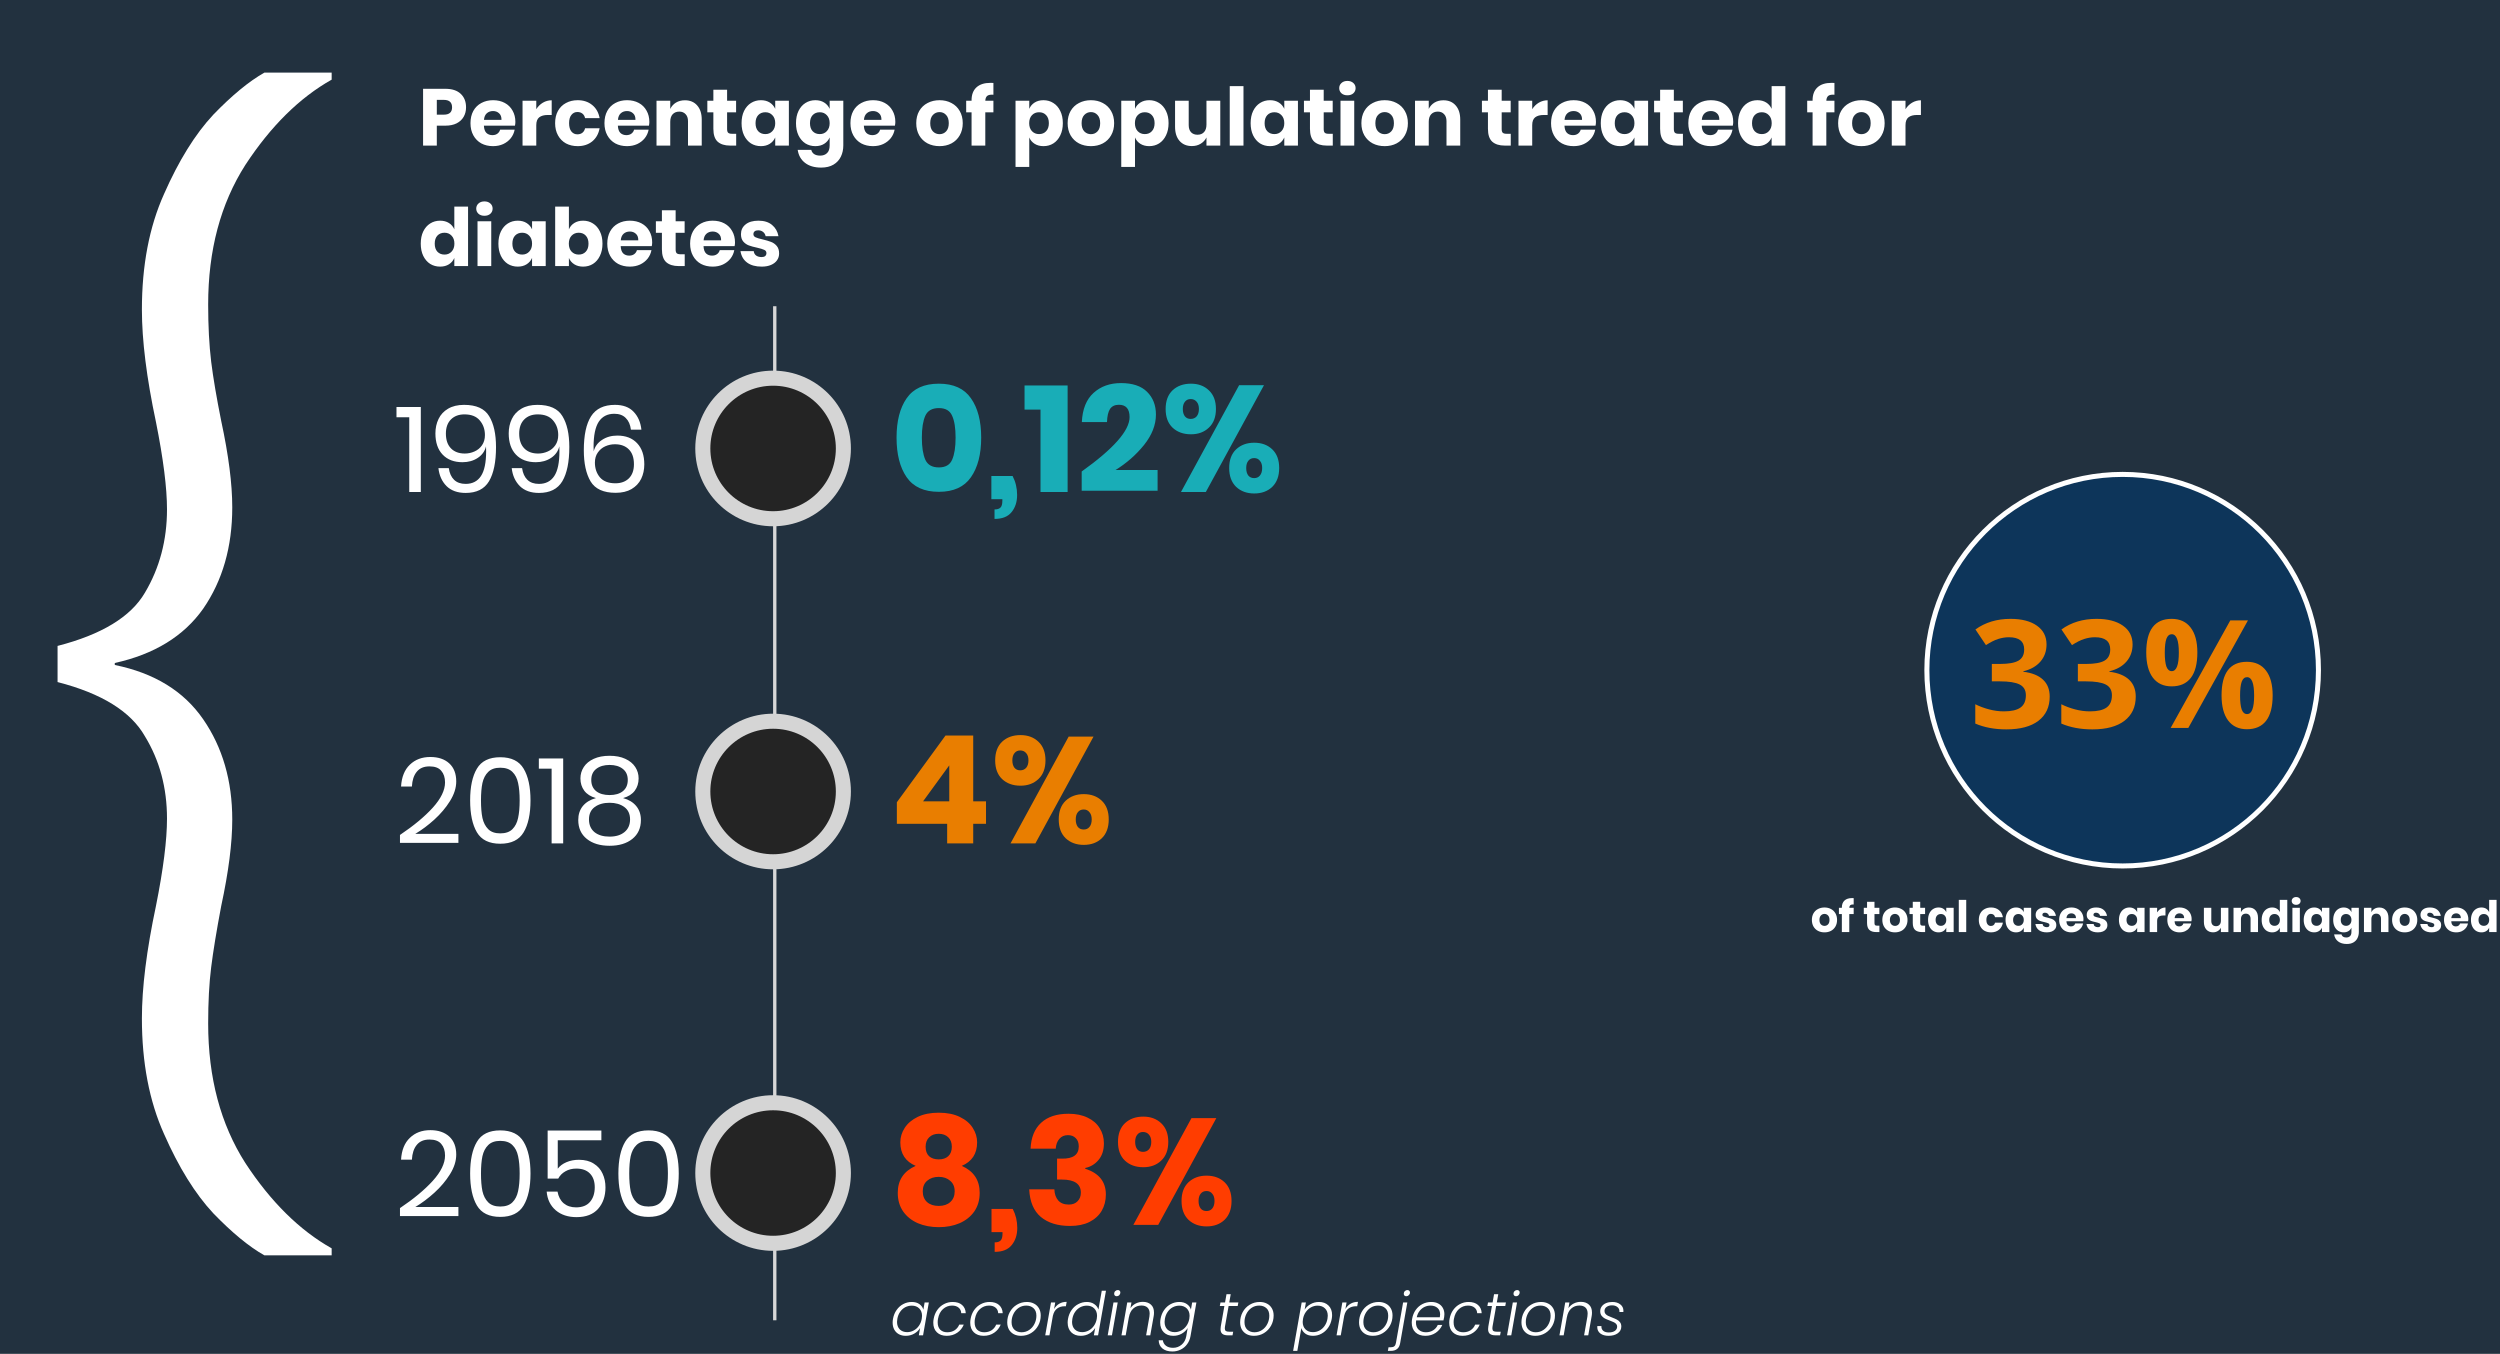 <svg width="1494" height="809" viewBox="0 0 1494 809" fill="none" xmlns="http://www.w3.org/2000/svg">
<rect x="0" y="0" width="1494" height="809" fill="#808080" stroke="none"/>
<g clip-path="url(#clip0)">
<rect width="1494" height="809" fill="#22313F"/>
<path d="M236.936 249.36V243.24H251.48V294H244.568V249.36H236.936ZM268.192 279.744C268.624 282.768 269.68 285.096 271.36 286.728C273.04 288.36 275.344 289.176 278.272 289.176C282.304 289.176 285.352 287.616 287.416 284.496C289.48 281.376 290.512 276.432 290.512 269.664C290.512 268.368 290.488 267.384 290.44 266.712C289.768 269.592 288.136 271.896 285.544 273.624C282.952 275.352 279.904 276.216 276.4 276.216C271.36 276.216 267.4 274.704 264.52 271.68C261.64 268.656 260.2 264.432 260.2 259.008C260.2 255.84 260.824 252.96 262.072 250.368C263.32 247.776 265.216 245.736 267.76 244.248C270.352 242.712 273.544 241.944 277.336 241.944C284.632 241.944 289.624 244.2 292.312 248.712C295.048 253.176 296.416 259.32 296.416 267.144C296.416 276.072 295.024 282.888 292.24 287.592C289.456 292.248 284.8 294.576 278.272 294.576C273.424 294.576 269.608 293.208 266.824 290.472C264.088 287.688 262.48 284.112 262 279.744H268.192ZM289.792 260.016C289.792 256.56 288.76 253.632 286.696 251.232C284.68 248.832 281.632 247.632 277.552 247.632C274.192 247.632 271.504 248.64 269.488 250.656C267.472 252.672 266.464 255.48 266.464 259.08C266.464 262.92 267.472 265.872 269.488 267.936C271.504 270 274.264 271.032 277.768 271.032C279.784 271.032 281.704 270.624 283.528 269.808C285.4 268.992 286.912 267.744 288.064 266.064C289.216 264.384 289.792 262.368 289.792 260.016ZM311.997 279.744C312.429 282.768 313.485 285.096 315.165 286.728C316.845 288.36 319.149 289.176 322.077 289.176C326.109 289.176 329.157 287.616 331.221 284.496C333.285 281.376 334.317 276.432 334.317 269.664C334.317 268.368 334.293 267.384 334.245 266.712C333.573 269.592 331.941 271.896 329.349 273.624C326.757 275.352 323.709 276.216 320.205 276.216C315.165 276.216 311.205 274.704 308.325 271.68C305.445 268.656 304.005 264.432 304.005 259.008C304.005 255.84 304.629 252.96 305.877 250.368C307.125 247.776 309.021 245.736 311.565 244.248C314.157 242.712 317.349 241.944 321.141 241.944C328.437 241.944 333.429 244.2 336.117 248.712C338.853 253.176 340.221 259.32 340.221 267.144C340.221 276.072 338.829 282.888 336.045 287.592C333.261 292.248 328.605 294.576 322.077 294.576C317.229 294.576 313.413 293.208 310.629 290.472C307.893 287.688 306.285 284.112 305.805 279.744H311.997ZM333.597 260.016C333.597 256.56 332.565 253.632 330.501 251.232C328.485 248.832 325.437 247.632 321.357 247.632C317.997 247.632 315.309 248.64 313.293 250.656C311.277 252.672 310.269 255.48 310.269 259.08C310.269 262.92 311.277 265.872 313.293 267.936C315.309 270 318.069 271.032 321.573 271.032C323.589 271.032 325.509 270.624 327.333 269.808C329.205 268.992 330.717 267.744 331.869 266.064C333.021 264.384 333.597 262.368 333.597 260.016ZM377.041 256.776C376.657 253.752 375.625 251.424 373.945 249.792C372.313 248.112 370.033 247.272 367.105 247.272C363.025 247.272 359.929 248.856 357.817 252.024C355.753 255.192 354.721 260.208 354.721 267.072L354.793 269.736C355.513 266.856 357.169 264.576 359.761 262.896C362.353 261.168 365.401 260.304 368.905 260.304C373.945 260.304 377.881 261.816 380.713 264.84C383.593 267.864 385.033 272.088 385.033 277.512C385.033 280.68 384.409 283.56 383.161 286.152C381.913 288.696 379.993 290.736 377.401 292.272C374.857 293.76 371.689 294.504 367.897 294.504C360.649 294.504 355.657 292.224 352.921 287.664C350.233 283.104 348.889 276.912 348.889 269.088C348.889 260.064 350.329 253.296 353.209 248.784C356.137 244.224 360.889 241.944 367.465 241.944C372.313 241.944 376.033 243.312 378.625 246.048C381.265 248.784 382.825 252.36 383.305 256.776H377.041ZM355.513 276.432C355.513 279.936 356.521 282.888 358.537 285.288C360.601 287.64 363.673 288.816 367.753 288.816C371.113 288.816 373.801 287.832 375.817 285.864C377.833 283.848 378.841 281.04 378.841 277.44C378.841 273.552 377.833 270.6 375.817 268.584C373.801 266.52 371.017 265.488 367.465 265.488C365.449 265.488 363.529 265.896 361.705 266.712C359.881 267.528 358.393 268.776 357.241 270.456C356.089 272.088 355.513 274.08 355.513 276.432Z" fill="white"/>
<path d="M239.024 498.96C247.184 493.488 253.712 488.064 258.608 482.688C263.504 477.264 265.952 472.224 265.952 467.568C265.952 464.688 265.208 462.384 263.72 460.656C262.28 458.88 259.928 457.992 256.664 457.992C253.304 457.992 250.76 459.072 249.032 461.232C247.304 463.344 246.344 466.272 246.152 470.016H239.672C240.008 464.352 241.76 460.008 244.928 456.984C248.096 453.912 252.176 452.376 257.168 452.376C261.92 452.376 265.688 453.648 268.472 456.192C271.256 458.736 272.648 462.336 272.648 466.992C272.648 470.832 271.4 474.744 268.904 478.728C266.456 482.664 263.36 486.336 259.616 489.744C255.92 493.104 252.104 495.96 248.168 498.312H273.944V503.712H239.024V498.96ZM280.956 478.296C280.956 486.456 282.3 492.816 284.988 497.376C287.676 501.936 292.332 504.216 298.956 504.216C305.58 504.216 310.236 501.936 312.924 497.376C315.66 492.816 317.028 486.456 317.028 478.296C317.028 470.232 315.66 463.92 312.924 459.36C310.236 454.8 305.58 452.52 298.956 452.52C292.332 452.52 287.676 454.8 284.988 459.36C282.3 463.872 280.956 470.184 280.956 478.296ZM310.548 478.296C310.548 482.472 310.236 485.976 309.612 488.808C309.036 491.592 307.908 493.824 306.228 495.504C304.548 497.184 302.124 498.024 298.956 498.024C295.836 498.024 293.436 497.184 291.756 495.504C290.076 493.824 288.924 491.592 288.3 488.808C287.724 485.976 287.436 482.472 287.436 478.296C287.436 474.168 287.724 470.712 288.3 467.928C288.924 465.144 290.076 462.936 291.756 461.304C293.436 459.624 295.836 458.784 298.956 458.784C302.124 458.784 304.548 459.624 306.228 461.304C307.908 462.936 309.036 465.144 309.612 467.928C310.236 470.712 310.548 474.168 310.548 478.296ZM322.014 459.36V453.24H336.558V504H329.646V459.36H322.014ZM346.862 465.192C346.862 462.696 347.534 460.416 348.878 458.352C350.222 456.288 352.214 454.656 354.854 453.456C357.494 452.256 360.638 451.656 364.286 451.656C367.934 451.656 371.054 452.256 373.646 453.456C376.286 454.656 378.278 456.288 379.622 458.352C380.966 460.416 381.638 462.696 381.638 465.192C381.638 468.024 380.87 470.472 379.334 472.536C377.798 474.6 375.47 476.064 372.35 476.928C375.71 477.84 378.326 479.424 380.198 481.68C382.07 483.936 383.006 486.72 383.006 490.032C383.006 494.832 381.302 498.6 377.894 501.336C374.486 504.072 369.95 505.44 364.286 505.44C358.622 505.44 354.086 504.072 350.678 501.336C347.27 498.6 345.566 494.832 345.566 490.032C345.566 486.72 346.478 483.936 348.302 481.68C350.174 479.424 352.79 477.84 356.15 476.928C353.03 476.064 350.702 474.6 349.166 472.536C347.63 470.472 346.862 468.024 346.862 465.192ZM353.342 466.128C353.342 469.008 354.326 471.24 356.294 472.824C358.262 474.36 360.926 475.128 364.286 475.128C367.646 475.128 370.286 474.36 372.206 472.824C374.174 471.24 375.158 469.008 375.158 466.128C375.158 463.248 374.174 461.04 372.206 459.504C370.238 457.92 367.598 457.128 364.286 457.128C360.974 457.128 358.31 457.92 356.294 459.504C354.326 461.04 353.342 463.248 353.342 466.128ZM351.974 489.672C351.974 492.936 353.078 495.48 355.286 497.304C357.494 499.08 360.494 499.968 364.286 499.968C368.03 499.968 371.006 499.056 373.214 497.232C375.422 495.408 376.526 492.888 376.526 489.672C376.526 486.408 375.374 483.936 373.07 482.256C370.766 480.576 367.838 479.736 364.286 479.736C360.686 479.736 357.734 480.576 355.43 482.256C353.126 483.936 351.974 486.408 351.974 489.672Z" fill="white"/>
<path d="M239.024 721.96C247.184 716.488 253.712 711.064 258.608 705.688C263.504 700.264 265.952 695.224 265.952 690.568C265.952 687.688 265.208 685.384 263.72 683.656C262.28 681.88 259.928 680.992 256.664 680.992C253.304 680.992 250.76 682.072 249.032 684.232C247.304 686.344 246.344 689.272 246.152 693.016H239.672C240.008 687.352 241.76 683.008 244.928 679.984C248.096 676.912 252.176 675.376 257.168 675.376C261.92 675.376 265.688 676.648 268.472 679.192C271.256 681.736 272.648 685.336 272.648 689.992C272.648 693.832 271.4 697.744 268.904 701.728C266.456 705.664 263.36 709.336 259.616 712.744C255.92 716.104 252.104 718.96 248.168 721.312H273.944V726.712H239.024V721.96ZM280.956 701.296C280.956 709.456 282.3 715.816 284.988 720.376C287.676 724.936 292.332 727.216 298.956 727.216C305.58 727.216 310.236 724.936 312.924 720.376C315.66 715.816 317.028 709.456 317.028 701.296C317.028 693.232 315.66 686.92 312.924 682.36C310.236 677.8 305.58 675.52 298.956 675.52C292.332 675.52 287.676 677.8 284.988 682.36C282.3 686.872 280.956 693.184 280.956 701.296ZM310.548 701.296C310.548 705.472 310.236 708.976 309.612 711.808C309.036 714.592 307.908 716.824 306.228 718.504C304.548 720.184 302.124 721.024 298.956 721.024C295.836 721.024 293.436 720.184 291.756 718.504C290.076 716.824 288.924 714.592 288.3 711.808C287.724 708.976 287.436 705.472 287.436 701.296C287.436 697.168 287.724 693.712 288.3 690.928C288.924 688.144 290.076 685.936 291.756 684.304C293.436 682.624 295.836 681.784 298.956 681.784C302.124 681.784 304.548 682.624 306.228 684.304C307.908 685.936 309.036 688.144 309.612 690.928C310.236 693.712 310.548 697.168 310.548 701.296ZM359.382 681.424H333.318V698.416C334.518 696.784 336.246 695.488 338.502 694.528C340.758 693.568 343.23 693.088 345.918 693.088C349.518 693.088 352.494 693.856 354.846 695.392C357.246 696.88 358.998 698.872 360.102 701.368C361.254 703.816 361.83 706.552 361.83 709.576C361.83 714.808 360.366 719.08 357.438 722.392C354.51 725.704 350.214 727.36 344.55 727.36C339.462 727.36 335.31 725.992 332.094 723.256C328.878 720.472 327.078 716.752 326.694 712.096H333.174C333.702 715.072 334.926 717.4 336.846 719.08C338.814 720.712 341.286 721.528 344.262 721.528C347.958 721.528 350.742 720.424 352.614 718.216C354.486 716.008 355.422 713.104 355.422 709.504C355.422 706 354.462 703.264 352.542 701.296C350.622 699.328 347.91 698.344 344.406 698.344C341.91 698.344 339.726 698.896 337.854 700C335.982 701.056 334.566 702.496 333.606 704.32H327.27V675.592H359.382V681.424ZM369.549 701.296C369.549 709.456 370.893 715.816 373.581 720.376C376.269 724.936 380.925 727.216 387.549 727.216C394.173 727.216 398.829 724.936 401.517 720.376C404.253 715.816 405.621 709.456 405.621 701.296C405.621 693.232 404.253 686.92 401.517 682.36C398.829 677.8 394.173 675.52 387.549 675.52C380.925 675.52 376.269 677.8 373.581 682.36C370.893 686.872 369.549 693.184 369.549 701.296ZM399.141 701.296C399.141 705.472 398.829 708.976 398.205 711.808C397.629 714.592 396.501 716.824 394.821 718.504C393.141 720.184 390.717 721.024 387.549 721.024C384.429 721.024 382.029 720.184 380.349 718.504C378.669 716.824 377.517 714.592 376.893 711.808C376.317 708.976 376.029 705.472 376.029 701.296C376.029 697.168 376.317 693.712 376.893 690.928C377.517 688.144 378.669 685.936 380.349 684.304C382.029 682.624 384.429 681.784 387.549 681.784C390.717 681.784 393.141 682.624 394.821 684.304C396.501 685.936 397.629 688.144 398.205 690.928C398.829 693.712 399.141 697.168 399.141 701.296Z" fill="white"/>
<path d="M535.78 261.51C535.78 271.47 537.79 279.36 541.81 285.18C545.83 291 552.25 293.91 561.07 293.91C569.83 293.91 576.22 291 580.24 285.18C584.32 279.36 586.36 271.47 586.36 261.51C586.36 251.61 584.32 243.78 580.24 238.02C576.22 232.2 569.83 229.29 561.07 229.29C552.25 229.29 545.83 232.2 541.81 238.02C537.79 243.78 535.78 251.61 535.78 261.51ZM571.06 261.51C571.06 267.21 570.37 271.62 568.99 274.74C567.67 277.8 565.03 279.33 561.07 279.33C557.05 279.33 554.35 277.8 552.97 274.74C551.59 271.62 550.9 267.21 550.9 261.51C550.9 255.87 551.59 251.52 552.97 248.46C554.35 245.4 557.05 243.87 561.07 243.87C565.03 243.87 567.67 245.4 568.99 248.46C570.37 251.46 571.06 255.81 571.06 261.51ZM605.13 284.46C606.93 287.94 607.83 291.72 607.83 295.8C607.83 299.94 606.72 303.36 604.5 306.06C602.34 308.76 598.95 310.11 594.33 310.11V304.44C595.95 304.44 597.12 304.08 597.84 303.36C598.62 302.64 599.01 301.26 599.01 299.22V298.32H592.44V284.46H605.13ZM612.267 244.77V230.37H638.007V294H621.807V244.77H612.267ZM646.417 281.76C665.497 268.14 675.037 257.31 675.037 249.27C675.037 244.35 672.907 241.89 668.647 241.89C666.247 241.89 664.477 242.73 663.337 244.41C662.257 246.09 661.657 248.7 661.537 252.24H646.507C646.867 244.5 649.207 238.68 653.527 234.78C657.847 230.88 663.307 228.93 669.907 228.93C676.807 228.93 681.997 230.67 685.477 234.15C689.017 237.63 690.787 242.16 690.787 247.74C690.787 253.92 688.417 259.98 683.677 265.92C678.937 271.8 673.267 276.78 666.667 280.86H691.777V293.28H646.417V281.76ZM711.704 229.29C716.084 229.29 719.654 230.61 722.414 233.25C725.234 235.89 726.644 239.61 726.644 244.41C726.644 249.21 725.234 252.93 722.414 255.57C719.654 258.21 716.084 259.53 711.704 259.53C707.204 259.53 703.544 258.21 700.724 255.57C697.964 252.93 696.584 249.21 696.584 244.41C696.584 239.61 697.964 235.89 700.724 233.25C703.544 230.61 707.204 229.29 711.704 229.29ZM755.354 230.19L720.614 294H705.764L740.504 230.19H755.354ZM706.844 244.41C706.844 246.27 707.264 247.74 708.104 248.82C708.944 249.84 710.084 250.35 711.524 250.35C713.024 250.35 714.224 249.84 715.124 248.82C716.024 247.74 716.474 246.27 716.474 244.41C716.474 242.55 716.024 241.11 715.124 240.09C714.224 239.01 713.024 238.47 711.524 238.47C710.084 238.47 708.944 239.01 708.104 240.09C707.264 241.11 706.844 242.55 706.844 244.41ZM749.504 264.57C753.944 264.57 757.544 265.89 760.304 268.53C763.064 271.17 764.444 274.89 764.444 279.69C764.444 284.49 763.064 288.24 760.304 290.94C757.544 293.58 753.944 294.9 749.504 294.9C745.124 294.9 741.524 293.58 738.704 290.94C735.944 288.24 734.564 284.49 734.564 279.69C734.564 274.89 735.944 271.17 738.704 268.53C741.524 265.89 745.124 264.57 749.504 264.57ZM744.734 279.69C744.734 281.61 745.154 283.11 745.994 284.19C746.834 285.21 748.004 285.72 749.504 285.72C750.944 285.72 752.084 285.21 752.924 284.19C753.824 283.11 754.274 281.61 754.274 279.69C754.274 277.83 753.824 276.39 752.924 275.37C752.084 274.29 750.944 273.75 749.504 273.75C748.004 273.75 746.834 274.29 745.994 275.37C745.154 276.39 744.734 277.83 744.734 279.69Z" fill="#19ADB7"/>
<path d="M535.96 492.3V479.43L565.03 439.56H581.59V478.89H589.24V492.3H581.59V504H566.02V492.3H535.96ZM567.28 457.38L551.62 478.89H567.28V457.38ZM609.839 439.29C614.219 439.29 617.789 440.61 620.549 443.25C623.369 445.89 624.779 449.61 624.779 454.41C624.779 459.21 623.369 462.93 620.549 465.57C617.789 468.21 614.219 469.53 609.839 469.53C605.339 469.53 601.679 468.21 598.859 465.57C596.099 462.93 594.719 459.21 594.719 454.41C594.719 449.61 596.099 445.89 598.859 443.25C601.679 440.61 605.339 439.29 609.839 439.29ZM653.489 440.19L618.749 504H603.899L638.639 440.19H653.489ZM604.979 454.41C604.979 456.27 605.399 457.74 606.239 458.82C607.079 459.84 608.219 460.35 609.659 460.35C611.159 460.35 612.359 459.84 613.259 458.82C614.159 457.74 614.609 456.27 614.609 454.41C614.609 452.55 614.159 451.11 613.259 450.09C612.359 449.01 611.159 448.47 609.659 448.47C608.219 448.47 607.079 449.01 606.239 450.09C605.399 451.11 604.979 452.55 604.979 454.41ZM647.639 474.57C652.079 474.57 655.679 475.89 658.439 478.53C661.199 481.17 662.579 484.89 662.579 489.69C662.579 494.49 661.199 498.24 658.439 500.94C655.679 503.58 652.079 504.9 647.639 504.9C643.259 504.9 639.659 503.58 636.839 500.94C634.079 498.24 632.699 494.49 632.699 489.69C632.699 484.89 634.079 481.17 636.839 478.53C639.659 475.89 643.259 474.57 647.639 474.57ZM642.869 489.69C642.869 491.61 643.289 493.11 644.129 494.19C644.969 495.21 646.139 495.72 647.639 495.72C649.079 495.72 650.219 495.21 651.059 494.19C651.959 493.11 652.409 491.61 652.409 489.69C652.409 487.83 651.959 486.39 651.059 485.37C650.219 484.29 649.079 483.75 647.639 483.75C646.139 483.75 644.969 484.29 644.129 485.37C643.289 486.39 642.869 487.83 642.869 489.69Z" fill="#E97E00"/>
<path d="M538.03 682.68C538.03 679.62 538.9 676.74 540.64 674.04C542.38 671.34 544.96 669.15 548.38 667.47C551.86 665.79 556.06 664.95 560.98 664.95C565.96 664.95 570.16 665.79 573.58 667.47C577.06 669.15 579.64 671.34 581.32 674.04C583.06 676.74 583.93 679.62 583.93 682.68C583.93 686.04 583.15 688.92 581.59 691.32C580.03 693.66 577.75 695.46 574.75 696.72C581.89 699.9 585.46 705.27 585.46 712.83C585.46 717.15 584.38 720.87 582.22 723.99C580.06 727.05 577.12 729.39 573.4 731.01C569.74 732.57 565.6 733.35 560.98 733.35C556.42 733.35 552.28 732.57 548.56 731.01C544.84 729.39 541.9 727.05 539.74 723.99C537.58 720.87 536.5 717.15 536.5 712.83C536.5 705.27 540.07 699.9 547.21 696.72C544.21 695.46 541.93 693.66 540.37 691.32C538.81 688.92 538.03 686.04 538.03 682.68ZM553.15 685.29C553.15 687.75 553.84 689.64 555.22 690.96C556.66 692.22 558.58 692.85 560.98 692.85C563.38 692.85 565.27 692.22 566.65 690.96C568.09 689.64 568.81 687.75 568.81 685.29C568.81 682.89 568.09 681 566.65 679.62C565.21 678.24 563.32 677.55 560.98 677.55C558.64 677.55 556.75 678.24 555.31 679.62C553.87 681 553.15 682.89 553.15 685.29ZM551.44 711.93C551.44 714.63 552.28 716.76 553.96 718.32C555.7 719.88 558.04 720.66 560.98 720.66C563.92 720.66 566.23 719.88 567.91 718.32C569.65 716.76 570.52 714.63 570.52 711.93C570.52 709.23 569.62 707.13 567.82 705.63C566.08 704.07 563.8 703.29 560.98 703.29C558.16 703.29 555.85 704.07 554.05 705.63C552.31 707.13 551.44 709.23 551.44 711.93ZM605.218 722.46C607.018 725.94 607.918 729.72 607.918 733.8C607.918 737.94 606.808 741.36 604.588 744.06C602.428 746.76 599.038 748.11 594.418 748.11V742.44C596.038 742.44 597.208 742.08 597.928 741.36C598.708 740.64 599.098 739.26 599.098 737.22V736.32H592.528V722.46H605.218ZM638.545 665.58C642.985 665.58 646.795 666.36 649.975 667.92C653.155 669.42 655.555 671.52 657.175 674.22C658.855 676.86 659.695 679.86 659.695 683.22C659.695 687.36 658.615 690.69 656.455 693.21C654.355 695.73 651.715 697.32 648.535 697.98V698.43C656.755 701.07 660.865 706.2 660.865 713.82C660.865 717.48 660.025 720.75 658.345 723.63C656.665 726.45 654.205 728.67 650.965 730.29C647.785 731.85 643.945 732.63 639.445 732.63C632.125 732.63 626.305 730.83 621.985 727.23C617.725 723.63 615.415 718.14 615.055 710.76H630.085C630.205 713.58 630.985 715.8 632.425 717.42C633.865 719.04 635.965 719.85 638.725 719.85C640.945 719.85 642.685 719.19 643.945 717.87C645.265 716.55 645.925 714.84 645.925 712.74C645.925 707.52 642.145 704.91 634.585 704.91H631.705V692.4H634.495C641.275 692.52 644.665 690.09 644.665 685.11C644.665 682.95 644.065 681.3 642.865 680.16C641.725 678.96 640.165 678.36 638.185 678.36C636.025 678.36 634.315 679.11 633.055 680.61C631.795 682.05 631.075 684 630.895 686.46H615.865C616.165 679.74 618.265 674.58 622.165 670.98C626.065 667.38 631.525 665.58 638.545 665.58ZM683.227 667.29C687.607 667.29 691.177 668.61 693.937 671.25C696.757 673.89 698.167 677.61 698.167 682.41C698.167 687.21 696.757 690.93 693.937 693.57C691.177 696.21 687.607 697.53 683.227 697.53C678.727 697.53 675.067 696.21 672.247 693.57C669.487 690.93 668.107 687.21 668.107 682.41C668.107 677.61 669.487 673.89 672.247 671.25C675.067 668.61 678.727 667.29 683.227 667.29ZM726.877 668.19L692.137 732H677.287L712.027 668.19H726.877ZM678.367 682.41C678.367 684.27 678.787 685.74 679.627 686.82C680.467 687.84 681.607 688.35 683.047 688.35C684.547 688.35 685.747 687.84 686.647 686.82C687.547 685.74 687.997 684.27 687.997 682.41C687.997 680.55 687.547 679.11 686.647 678.09C685.747 677.01 684.547 676.47 683.047 676.47C681.607 676.47 680.467 677.01 679.627 678.09C678.787 679.11 678.367 680.55 678.367 682.41ZM721.027 702.57C725.467 702.57 729.067 703.89 731.827 706.53C734.587 709.17 735.967 712.89 735.967 717.69C735.967 722.49 734.587 726.24 731.827 728.94C729.067 731.58 725.467 732.9 721.027 732.9C716.647 732.9 713.047 731.58 710.227 728.94C707.467 726.24 706.087 722.49 706.087 717.69C706.087 712.89 707.467 709.17 710.227 706.53C713.047 703.89 716.647 702.57 721.027 702.57ZM716.257 717.69C716.257 719.61 716.677 721.11 717.517 722.19C718.357 723.21 719.527 723.72 721.027 723.72C722.467 723.72 723.607 723.21 724.447 722.19C725.347 721.11 725.797 719.61 725.797 717.69C725.797 715.83 725.347 714.39 724.447 713.37C723.607 712.29 722.467 711.75 721.027 711.75C719.527 711.75 718.357 712.29 717.517 713.37C716.677 714.39 716.257 715.83 716.257 717.69Z" fill="#FF3D00"/>
<path d="M261.04 75.096V87H252.832V53.064H266.128C270.16 53.064 273.232 54.072 275.344 56.088C277.456 58.072 278.512 60.76 278.512 64.152C278.512 66.264 278.032 68.152 277.072 69.816C276.144 71.448 274.752 72.744 272.896 73.704C271.04 74.632 268.784 75.096 266.128 75.096H261.04ZM265.216 68.52C268.512 68.52 270.16 67.064 270.16 64.152C270.16 61.176 268.512 59.688 265.216 59.688H261.04V68.52H265.216ZM307.991 72.888C307.991 73.56 307.911 74.296 307.751 75.096H289.175C289.271 77.112 289.783 78.568 290.711 79.464C291.639 80.328 292.823 80.76 294.263 80.76C295.479 80.76 296.487 80.456 297.287 79.848C298.087 79.24 298.615 78.456 298.871 77.496H307.559C307.207 79.384 306.439 81.08 305.255 82.584C304.071 84.056 302.567 85.224 300.743 86.088C298.919 86.92 296.887 87.336 294.647 87.336C292.023 87.336 289.687 86.792 287.639 85.704C285.623 84.584 284.039 82.984 282.887 80.904C281.735 78.824 281.159 76.392 281.159 73.608C281.159 70.792 281.719 68.36 282.839 66.312C283.991 64.232 285.591 62.648 287.639 61.56C289.687 60.44 292.023 59.88 294.647 59.88C297.303 59.88 299.639 60.424 301.655 61.512C303.671 62.6 305.223 64.136 306.311 66.12C307.431 68.072 307.991 70.328 307.991 72.888ZM299.687 71.64C299.719 69.88 299.239 68.568 298.247 67.704C297.287 66.808 296.087 66.36 294.647 66.36C293.143 66.36 291.895 66.808 290.903 67.704C289.911 68.6 289.351 69.912 289.223 71.64H299.687ZM320.478 65.256C321.502 63.624 322.814 62.328 324.414 61.368C326.046 60.408 327.806 59.928 329.694 59.928V68.712H327.342C325.166 68.712 323.47 69.176 322.254 70.104C321.07 71.032 320.478 72.6 320.478 74.808V87H312.27V60.216H320.478V65.256ZM345.225 59.88C348.681 59.88 351.577 60.84 353.913 62.76C356.249 64.648 357.721 67.256 358.329 70.584H349.641C349.385 69.432 348.857 68.536 348.057 67.896C347.257 67.256 346.249 66.936 345.033 66.936C343.593 66.936 342.409 67.512 341.481 68.664C340.553 69.784 340.089 71.432 340.089 73.608C340.089 75.784 340.553 77.448 341.481 78.6C342.409 79.72 343.593 80.28 345.033 80.28C346.249 80.28 347.257 79.96 348.057 79.32C348.857 78.68 349.385 77.784 349.641 76.632H358.329C357.721 79.96 356.249 82.584 353.913 84.504C351.577 86.392 348.681 87.336 345.225 87.336C342.601 87.336 340.265 86.792 338.217 85.704C336.201 84.584 334.617 82.984 333.465 80.904C332.313 78.824 331.737 76.392 331.737 73.608C331.737 70.792 332.297 68.36 333.417 66.312C334.569 64.232 336.169 62.648 338.217 61.56C340.265 60.44 342.601 59.88 345.225 59.88ZM388.053 72.888C388.053 73.56 387.973 74.296 387.813 75.096H369.237C369.333 77.112 369.845 78.568 370.773 79.464C371.701 80.328 372.885 80.76 374.325 80.76C375.541 80.76 376.549 80.456 377.349 79.848C378.149 79.24 378.677 78.456 378.933 77.496H387.621C387.269 79.384 386.501 81.08 385.317 82.584C384.133 84.056 382.629 85.224 380.805 86.088C378.981 86.92 376.949 87.336 374.709 87.336C372.085 87.336 369.749 86.792 367.701 85.704C365.685 84.584 364.101 82.984 362.949 80.904C361.797 78.824 361.221 76.392 361.221 73.608C361.221 70.792 361.781 68.36 362.901 66.312C364.053 64.232 365.653 62.648 367.701 61.56C369.749 60.44 372.085 59.88 374.709 59.88C377.365 59.88 379.701 60.424 381.717 61.512C383.733 62.6 385.285 64.136 386.373 66.12C387.493 68.072 388.053 70.328 388.053 72.888ZM379.749 71.64C379.781 69.88 379.301 68.568 378.309 67.704C377.349 66.808 376.149 66.36 374.709 66.36C373.205 66.36 371.957 66.808 370.965 67.704C369.973 68.6 369.413 69.912 369.285 71.64H379.749ZM409.324 59.928C412.396 59.928 414.828 60.952 416.62 63C418.444 65.048 419.356 67.864 419.356 71.448V87H411.148V72.408C411.148 70.616 410.668 69.224 409.708 68.232C408.78 67.208 407.532 66.696 405.964 66.696C404.3 66.696 402.972 67.224 401.98 68.28C401.02 69.336 400.54 70.84 400.54 72.792V87H392.332V60.216H400.54V65.112C401.308 63.512 402.444 62.248 403.948 61.32C405.484 60.392 407.276 59.928 409.324 59.928ZM439.938 79.944V87H436.242C433.106 87 430.658 86.232 428.898 84.696C427.17 83.128 426.306 80.552 426.306 76.968V67.128H422.706V60.216H426.306V53.64H434.514V60.216H439.89V67.128H434.514V77.112C434.514 78.168 434.722 78.904 435.138 79.32C435.586 79.736 436.322 79.944 437.346 79.944H439.938ZM454.727 59.88C456.775 59.88 458.535 60.344 460.007 61.272C461.479 62.2 462.567 63.464 463.271 65.064V60.216H471.431V87H463.271V82.152C462.567 83.752 461.479 85.016 460.007 85.944C458.535 86.872 456.775 87.336 454.727 87.336C452.519 87.336 450.535 86.792 448.775 85.704C447.047 84.584 445.671 82.984 444.647 80.904C443.655 78.824 443.159 76.392 443.159 73.608C443.159 70.792 443.655 68.36 444.647 66.312C445.671 64.232 447.047 62.648 448.775 61.56C450.535 60.44 452.519 59.88 454.727 59.88ZM457.367 67.08C455.607 67.08 454.183 67.656 453.095 68.808C452.039 69.96 451.511 71.56 451.511 73.608C451.511 75.656 452.039 77.256 453.095 78.408C454.183 79.56 455.607 80.136 457.367 80.136C459.095 80.136 460.503 79.544 461.591 78.36C462.711 77.176 463.271 75.592 463.271 73.608C463.271 71.592 462.711 70.008 461.591 68.856C460.503 67.672 459.095 67.08 457.367 67.08ZM487.258 59.88C489.306 59.88 491.066 60.344 492.538 61.272C494.01 62.2 495.098 63.464 495.802 65.064V60.216H503.962V86.856C503.962 89.352 503.482 91.592 502.522 93.576C501.562 95.592 500.09 97.192 498.106 98.376C496.122 99.56 493.658 100.152 490.714 100.152C486.682 100.152 483.45 99.192 481.018 97.272C478.618 95.384 477.178 92.808 476.698 89.544H484.81C485.066 90.632 485.642 91.48 486.538 92.088C487.466 92.696 488.666 93 490.138 93C491.834 93 493.194 92.504 494.218 91.512C495.274 90.552 495.802 89 495.802 86.856V82.152C495.098 83.752 494.01 85.016 492.538 85.944C491.066 86.872 489.306 87.336 487.258 87.336C485.05 87.336 483.066 86.792 481.306 85.704C479.578 84.584 478.202 82.984 477.178 80.904C476.186 78.824 475.69 76.392 475.69 73.608C475.69 70.792 476.186 68.36 477.178 66.312C478.202 64.232 479.578 62.648 481.306 61.56C483.066 60.44 485.05 59.88 487.258 59.88ZM489.898 67.08C488.138 67.08 486.714 67.656 485.626 68.808C484.57 69.96 484.042 71.56 484.042 73.608C484.042 75.656 484.57 77.256 485.626 78.408C486.714 79.56 488.138 80.136 489.898 80.136C491.626 80.136 493.034 79.544 494.122 78.36C495.242 77.176 495.802 75.592 495.802 73.608C495.802 71.592 495.242 70.008 494.122 68.856C493.034 67.672 491.626 67.08 489.898 67.08ZM535.053 72.888C535.053 73.56 534.973 74.296 534.813 75.096H516.237C516.333 77.112 516.845 78.568 517.773 79.464C518.701 80.328 519.885 80.76 521.325 80.76C522.541 80.76 523.549 80.456 524.349 79.848C525.149 79.24 525.677 78.456 525.933 77.496H534.621C534.269 79.384 533.501 81.08 532.317 82.584C531.133 84.056 529.629 85.224 527.805 86.088C525.981 86.92 523.949 87.336 521.709 87.336C519.085 87.336 516.749 86.792 514.701 85.704C512.685 84.584 511.101 82.984 509.949 80.904C508.797 78.824 508.221 76.392 508.221 73.608C508.221 70.792 508.781 68.36 509.901 66.312C511.053 64.232 512.653 62.648 514.701 61.56C516.749 60.44 519.085 59.88 521.709 59.88C524.365 59.88 526.701 60.424 528.717 61.512C530.733 62.6 532.285 64.136 533.373 66.12C534.493 68.072 535.053 70.328 535.053 72.888ZM526.749 71.64C526.781 69.88 526.301 68.568 525.309 67.704C524.349 66.808 523.149 66.36 521.709 66.36C520.205 66.36 518.957 66.808 517.965 67.704C516.973 68.6 516.413 69.912 516.285 71.64H526.749ZM561.469 59.88C564.125 59.88 566.493 60.44 568.573 61.56C570.685 62.648 572.333 64.232 573.517 66.312C574.733 68.392 575.341 70.824 575.341 73.608C575.341 76.392 574.733 78.824 573.517 80.904C572.333 82.984 570.685 84.584 568.573 85.704C566.493 86.792 564.125 87.336 561.469 87.336C558.813 87.336 556.429 86.792 554.317 85.704C552.205 84.584 550.541 82.984 549.325 80.904C548.141 78.824 547.549 76.392 547.549 73.608C547.549 70.824 548.141 68.392 549.325 66.312C550.541 64.232 552.205 62.648 554.317 61.56C556.429 60.44 558.813 59.88 561.469 59.88ZM561.469 66.984C559.901 66.984 558.573 67.56 557.485 68.712C556.429 69.832 555.901 71.464 555.901 73.608C555.901 75.752 556.429 77.384 557.485 78.504C558.573 79.624 559.901 80.184 561.469 80.184C563.037 80.184 564.349 79.624 565.405 78.504C566.461 77.384 566.989 75.752 566.989 73.608C566.989 71.464 566.461 69.832 565.405 68.712C564.349 67.56 563.037 66.984 561.469 66.984ZM592.75 56.568C591.406 56.568 590.43 56.856 589.822 57.432C589.214 58.008 588.878 58.936 588.814 60.216H593.662V67.128H588.814V87H580.606V67.128H577.39V60.216H580.606V59.928C580.606 56.6 581.566 54.04 583.486 52.248C585.438 50.424 588.254 49.512 591.934 49.512C592.702 49.512 593.278 49.528 593.662 49.56V56.616L592.75 56.568ZM623.583 59.88C625.791 59.88 627.759 60.44 629.487 61.56C631.247 62.648 632.623 64.232 633.615 66.312C634.639 68.36 635.151 70.792 635.151 73.608C635.151 76.392 634.639 78.824 633.615 80.904C632.623 82.984 631.247 84.584 629.487 85.704C627.759 86.792 625.791 87.336 623.583 87.336C621.535 87.336 619.775 86.872 618.303 85.944C616.831 85.016 615.759 83.752 615.087 82.152V99.768H606.879V60.216H615.087V65.064C615.759 63.464 616.831 62.2 618.303 61.272C619.775 60.344 621.535 59.88 623.583 59.88ZM620.943 67.08C619.215 67.08 617.791 67.672 616.671 68.856C615.583 70.008 615.039 71.592 615.039 73.608C615.039 75.592 615.583 77.176 616.671 78.36C617.791 79.544 619.215 80.136 620.943 80.136C622.703 80.136 624.111 79.56 625.167 78.408C626.255 77.256 626.799 75.656 626.799 73.608C626.799 71.56 626.255 69.96 625.167 68.808C624.111 67.656 622.703 67.08 620.943 67.08ZM651.938 59.88C654.594 59.88 656.962 60.44 659.042 61.56C661.154 62.648 662.802 64.232 663.986 66.312C665.202 68.392 665.81 70.824 665.81 73.608C665.81 76.392 665.202 78.824 663.986 80.904C662.802 82.984 661.154 84.584 659.042 85.704C656.962 86.792 654.594 87.336 651.938 87.336C649.282 87.336 646.898 86.792 644.786 85.704C642.674 84.584 641.01 82.984 639.794 80.904C638.61 78.824 638.018 76.392 638.018 73.608C638.018 70.824 638.61 68.392 639.794 66.312C641.01 64.232 642.674 62.648 644.786 61.56C646.898 60.44 649.282 59.88 651.938 59.88ZM651.938 66.984C650.37 66.984 649.042 67.56 647.954 68.712C646.898 69.832 646.37 71.464 646.37 73.608C646.37 75.752 646.898 77.384 647.954 78.504C649.042 79.624 650.37 80.184 651.938 80.184C653.506 80.184 654.818 79.624 655.874 78.504C656.93 77.384 657.458 75.752 657.458 73.608C657.458 71.464 656.93 69.832 655.874 68.712C654.818 67.56 653.506 66.984 651.938 66.984ZM686.77 59.88C688.978 59.88 690.946 60.44 692.674 61.56C694.434 62.648 695.81 64.232 696.802 66.312C697.826 68.36 698.338 70.792 698.338 73.608C698.338 76.392 697.826 78.824 696.802 80.904C695.81 82.984 694.434 84.584 692.674 85.704C690.946 86.792 688.978 87.336 686.77 87.336C684.722 87.336 682.962 86.872 681.49 85.944C680.018 85.016 678.946 83.752 678.274 82.152V99.768H670.066V60.216H678.274V65.064C678.946 63.464 680.018 62.2 681.49 61.272C682.962 60.344 684.722 59.88 686.77 59.88ZM684.13 67.08C682.402 67.08 680.978 67.672 679.858 68.856C678.77 70.008 678.226 71.592 678.226 73.608C678.226 75.592 678.77 77.176 679.858 78.36C680.978 79.544 682.402 80.136 684.13 80.136C685.89 80.136 687.298 79.56 688.354 78.408C689.442 77.256 689.986 75.656 689.986 73.608C689.986 71.56 689.442 69.96 688.354 68.808C687.298 67.656 685.89 67.08 684.13 67.08ZM729.238 60.216V87H720.982V82.152C720.214 83.72 719.062 84.968 717.526 85.896C716.022 86.824 714.262 87.288 712.246 87.288C709.174 87.288 706.726 86.264 704.902 84.216C703.11 82.168 702.214 79.352 702.214 75.768V60.216H710.374V74.76C710.374 76.584 710.838 78.008 711.766 79.032C712.726 80.024 714.006 80.52 715.606 80.52C717.27 80.52 718.582 79.992 719.542 78.936C720.502 77.88 720.982 76.376 720.982 74.424V60.216H729.238ZM743.103 51.48V87H734.895V51.48H743.103ZM758.946 59.88C760.994 59.88 762.754 60.344 764.226 61.272C765.698 62.2 766.786 63.464 767.49 65.064V60.216H775.65V87H767.49V82.152C766.786 83.752 765.698 85.016 764.226 85.944C762.754 86.872 760.994 87.336 758.946 87.336C756.738 87.336 754.754 86.792 752.993 85.704C751.266 84.584 749.89 82.984 748.866 80.904C747.874 78.824 747.378 76.392 747.378 73.608C747.378 70.792 747.874 68.36 748.866 66.312C749.89 64.232 751.266 62.648 752.993 61.56C754.754 60.44 756.738 59.88 758.946 59.88ZM761.586 67.08C759.826 67.08 758.402 67.656 757.314 68.808C756.258 69.96 755.73 71.56 755.73 73.608C755.73 75.656 756.258 77.256 757.314 78.408C758.402 79.56 759.826 80.136 761.586 80.136C763.314 80.136 764.722 79.544 765.81 78.36C766.93 77.176 767.49 75.592 767.49 73.608C767.49 71.592 766.93 70.008 765.81 68.856C764.722 67.672 763.314 67.08 761.586 67.08ZM796.469 79.944V87H792.773C789.637 87 787.189 86.232 785.429 84.696C783.701 83.128 782.837 80.552 782.837 76.968V67.128H779.237V60.216H782.837V53.64H791.045V60.216H796.421V67.128H791.045V77.112C791.045 78.168 791.253 78.904 791.669 79.32C792.117 79.736 792.853 79.944 793.877 79.944H796.469ZM800.314 52.68C800.314 51.432 800.762 50.408 801.658 49.608C802.554 48.776 803.738 48.36 805.21 48.36C806.682 48.36 807.866 48.776 808.762 49.608C809.658 50.408 810.106 51.432 810.106 52.68C810.106 53.896 809.658 54.92 808.762 55.752C807.866 56.552 806.682 56.952 805.21 56.952C803.738 56.952 802.554 56.552 801.658 55.752C800.762 54.92 800.314 53.896 800.314 52.68ZM809.29 60.216V87H801.082V60.216H809.29ZM827.485 59.88C830.141 59.88 832.509 60.44 834.589 61.56C836.701 62.648 838.349 64.232 839.533 66.312C840.749 68.392 841.357 70.824 841.357 73.608C841.357 76.392 840.749 78.824 839.533 80.904C838.349 82.984 836.701 84.584 834.589 85.704C832.509 86.792 830.141 87.336 827.485 87.336C824.829 87.336 822.445 86.792 820.333 85.704C818.221 84.584 816.557 82.984 815.341 80.904C814.157 78.824 813.565 76.392 813.565 73.608C813.565 70.824 814.157 68.392 815.341 66.312C816.557 64.232 818.221 62.648 820.333 61.56C822.445 60.44 824.829 59.88 827.485 59.88ZM827.485 66.984C825.917 66.984 824.589 67.56 823.501 68.712C822.445 69.832 821.917 71.464 821.917 73.608C821.917 75.752 822.445 77.384 823.501 78.504C824.589 79.624 825.917 80.184 827.485 80.184C829.053 80.184 830.365 79.624 831.421 78.504C832.477 77.384 833.005 75.752 833.005 73.608C833.005 71.464 832.477 69.832 831.421 68.712C830.365 67.56 829.053 66.984 827.485 66.984ZM862.605 59.928C865.677 59.928 868.109 60.952 869.901 63C871.725 65.048 872.637 67.864 872.637 71.448V87H864.429V72.408C864.429 70.616 863.949 69.224 862.989 68.232C862.061 67.208 860.813 66.696 859.245 66.696C857.581 66.696 856.253 67.224 855.261 68.28C854.301 69.336 853.821 70.84 853.821 72.792V87H845.613V60.216H853.821V65.112C854.589 63.512 855.725 62.248 857.229 61.32C858.765 60.392 860.557 59.928 862.605 59.928ZM902.828 79.944V87H899.132C895.996 87 893.548 86.232 891.788 84.696C890.06 83.128 889.196 80.552 889.196 76.968V67.128H885.596V60.216H889.196V53.64H897.404V60.216H902.78V67.128H897.404V77.112C897.404 78.168 897.612 78.904 898.028 79.32C898.476 79.736 899.212 79.944 900.236 79.944H902.828ZM915.649 65.256C916.673 63.624 917.985 62.328 919.585 61.368C921.217 60.408 922.977 59.928 924.865 59.928V68.712H922.513C920.337 68.712 918.641 69.176 917.425 70.104C916.241 71.032 915.649 72.6 915.649 74.808V87H907.441V60.216H915.649V65.256ZM953.741 72.888C953.741 73.56 953.661 74.296 953.501 75.096H934.925C935.021 77.112 935.533 78.568 936.461 79.464C937.389 80.328 938.573 80.76 940.013 80.76C941.229 80.76 942.237 80.456 943.037 79.848C943.837 79.24 944.365 78.456 944.621 77.496H953.309C952.957 79.384 952.189 81.08 951.005 82.584C949.821 84.056 948.317 85.224 946.493 86.088C944.669 86.92 942.637 87.336 940.397 87.336C937.773 87.336 935.437 86.792 933.389 85.704C931.373 84.584 929.789 82.984 928.637 80.904C927.485 78.824 926.909 76.392 926.909 73.608C926.909 70.792 927.469 68.36 928.589 66.312C929.741 64.232 931.341 62.648 933.389 61.56C935.437 60.44 937.773 59.88 940.397 59.88C943.053 59.88 945.389 60.424 947.405 61.512C949.421 62.6 950.973 64.136 952.061 66.12C953.181 68.072 953.741 70.328 953.741 72.888ZM945.437 71.64C945.469 69.88 944.989 68.568 943.997 67.704C943.037 66.808 941.837 66.36 940.397 66.36C938.893 66.36 937.645 66.808 936.653 67.704C935.661 68.6 935.101 69.912 934.973 71.64H945.437ZM968.196 59.88C970.244 59.88 972.004 60.344 973.476 61.272C974.948 62.2 976.036 63.464 976.74 65.064V60.216H984.9V87H976.74V82.152C976.036 83.752 974.948 85.016 973.476 85.944C972.004 86.872 970.244 87.336 968.196 87.336C965.988 87.336 964.004 86.792 962.243 85.704C960.516 84.584 959.14 82.984 958.116 80.904C957.124 78.824 956.628 76.392 956.628 73.608C956.628 70.792 957.124 68.36 958.116 66.312C959.14 64.232 960.516 62.648 962.243 61.56C964.004 60.44 965.988 59.88 968.196 59.88ZM970.836 67.08C969.076 67.08 967.652 67.656 966.564 68.808C965.508 69.96 964.98 71.56 964.98 73.608C964.98 75.656 965.508 77.256 966.564 78.408C967.652 79.56 969.076 80.136 970.836 80.136C972.564 80.136 973.972 79.544 975.06 78.36C976.18 77.176 976.74 75.592 976.74 73.608C976.74 71.592 976.18 70.008 975.06 68.856C973.972 67.672 972.564 67.08 970.836 67.08ZM1005.72 79.944V87H1002.02C998.887 87 996.439 86.232 994.679 84.696C992.951 83.128 992.087 80.552 992.087 76.968V67.128H988.487V60.216H992.087V53.64H1000.29V60.216H1005.67V67.128H1000.29V77.112C1000.29 78.168 1000.5 78.904 1000.92 79.32C1001.37 79.736 1002.1 79.944 1003.13 79.944H1005.72ZM1035.77 72.888C1035.77 73.56 1035.69 74.296 1035.53 75.096H1016.96C1017.05 77.112 1017.56 78.568 1018.49 79.464C1019.42 80.328 1020.6 80.76 1022.04 80.76C1023.26 80.76 1024.27 80.456 1025.07 79.848C1025.87 79.24 1026.4 78.456 1026.65 77.496H1035.34C1034.99 79.384 1034.22 81.08 1033.04 82.584C1031.85 84.056 1030.35 85.224 1028.52 86.088C1026.7 86.92 1024.67 87.336 1022.43 87.336C1019.8 87.336 1017.47 86.792 1015.42 85.704C1013.4 84.584 1011.82 82.984 1010.67 80.904C1009.52 78.824 1008.94 76.392 1008.94 73.608C1008.94 70.792 1009.5 68.36 1010.62 66.312C1011.77 64.232 1013.37 62.648 1015.42 61.56C1017.47 60.44 1019.8 59.88 1022.43 59.88C1025.08 59.88 1027.42 60.424 1029.44 61.512C1031.45 62.6 1033 64.136 1034.09 66.12C1035.21 68.072 1035.77 70.328 1035.77 72.888ZM1027.47 71.64C1027.5 69.88 1027.02 68.568 1026.03 67.704C1025.07 66.808 1023.87 66.36 1022.43 66.36C1020.92 66.36 1019.68 66.808 1018.68 67.704C1017.69 68.6 1017.13 69.912 1017 71.64H1027.47ZM1050.23 59.88C1052.27 59.88 1054.03 60.344 1055.51 61.272C1056.98 62.2 1058.05 63.464 1058.72 65.064V51.48H1066.93V87H1058.72V82.152C1058.05 83.752 1056.98 85.016 1055.51 85.944C1054.03 86.872 1052.27 87.336 1050.23 87.336C1048.02 87.336 1046.03 86.792 1044.27 85.704C1042.55 84.584 1041.17 82.984 1040.15 80.904C1039.15 78.824 1038.66 76.392 1038.66 73.608C1038.66 70.792 1039.15 68.36 1040.15 66.312C1041.17 64.232 1042.55 62.648 1044.27 61.56C1046.03 60.44 1048.02 59.88 1050.23 59.88ZM1052.87 67.08C1051.11 67.08 1049.68 67.656 1048.59 68.808C1047.54 69.96 1047.01 71.56 1047.01 73.608C1047.01 75.656 1047.54 77.256 1048.59 78.408C1049.68 79.56 1051.11 80.136 1052.87 80.136C1054.59 80.136 1056 79.544 1057.09 78.36C1058.21 77.176 1058.77 75.592 1058.77 73.608C1058.77 71.592 1058.21 70.008 1057.09 68.856C1056 67.672 1054.59 67.08 1052.87 67.08ZM1095.34 56.568C1094 56.568 1093.02 56.856 1092.42 57.432C1091.81 58.008 1091.47 58.936 1091.41 60.216H1096.26V67.128H1091.41V87H1083.2V67.128H1079.98V60.216H1083.2V59.928C1083.2 56.6 1084.16 54.04 1086.08 52.248C1088.03 50.424 1090.85 49.512 1094.53 49.512C1095.3 49.512 1095.87 49.528 1096.26 49.56V56.616L1095.34 56.568ZM1112.39 59.88C1115.05 59.88 1117.42 60.44 1119.5 61.56C1121.61 62.648 1123.26 64.232 1124.44 66.312C1125.66 68.392 1126.26 70.824 1126.26 73.608C1126.26 76.392 1125.66 78.824 1124.44 80.904C1123.26 82.984 1121.61 84.584 1119.5 85.704C1117.42 86.792 1115.05 87.336 1112.39 87.336C1109.74 87.336 1107.35 86.792 1105.24 85.704C1103.13 84.584 1101.46 82.984 1100.25 80.904C1099.06 78.824 1098.47 76.392 1098.47 73.608C1098.47 70.824 1099.06 68.392 1100.25 66.312C1101.46 64.232 1103.13 62.648 1105.24 61.56C1107.35 60.44 1109.74 59.88 1112.39 59.88ZM1112.39 66.984C1110.82 66.984 1109.5 67.56 1108.41 68.712C1107.35 69.832 1106.82 71.464 1106.82 73.608C1106.82 75.752 1107.35 77.384 1108.41 78.504C1109.5 79.624 1110.82 80.184 1112.39 80.184C1113.96 80.184 1115.27 79.624 1116.33 78.504C1117.38 77.384 1117.91 75.752 1117.91 73.608C1117.91 71.464 1117.38 69.832 1116.33 68.712C1115.27 67.56 1113.96 66.984 1112.39 66.984ZM1138.73 65.256C1139.75 63.624 1141.06 62.328 1142.66 61.368C1144.3 60.408 1146.06 59.928 1147.94 59.928V68.712H1145.59C1143.42 68.712 1141.72 69.176 1140.5 70.104C1139.32 71.032 1138.73 72.6 1138.73 74.808V87H1130.52V60.216H1138.73V65.256ZM263.008 131.88C265.056 131.88 266.816 132.344 268.288 133.272C269.76 134.2 270.832 135.464 271.504 137.064V123.48H279.712V159H271.504V154.152C270.832 155.752 269.76 157.016 268.288 157.944C266.816 158.872 265.056 159.336 263.008 159.336C260.8 159.336 258.816 158.792 257.056 157.704C255.328 156.584 253.952 154.984 252.928 152.904C251.936 150.824 251.44 148.392 251.44 145.608C251.44 142.792 251.936 140.36 252.928 138.312C253.952 136.232 255.328 134.648 257.056 133.56C258.816 132.44 260.8 131.88 263.008 131.88ZM265.648 139.08C263.888 139.08 262.464 139.656 261.376 140.808C260.32 141.96 259.792 143.56 259.792 145.608C259.792 147.656 260.32 149.256 261.376 150.408C262.464 151.56 263.888 152.136 265.648 152.136C267.376 152.136 268.784 151.544 269.872 150.36C270.992 149.176 271.552 147.592 271.552 145.608C271.552 143.592 270.992 142.008 269.872 140.856C268.784 139.672 267.376 139.08 265.648 139.08ZM284.595 124.68C284.595 123.432 285.043 122.408 285.939 121.608C286.835 120.776 288.019 120.36 289.491 120.36C290.963 120.36 292.147 120.776 293.043 121.608C293.939 122.408 294.387 123.432 294.387 124.68C294.387 125.896 293.939 126.92 293.043 127.752C292.147 128.552 290.963 128.952 289.491 128.952C288.019 128.952 286.835 128.552 285.939 127.752C285.043 126.92 284.595 125.896 284.595 124.68ZM293.571 132.216V159H285.363V132.216H293.571ZM309.414 131.88C311.462 131.88 313.222 132.344 314.694 133.272C316.166 134.2 317.254 135.464 317.958 137.064V132.216H326.118V159H317.958V154.152C317.254 155.752 316.166 157.016 314.694 157.944C313.222 158.872 311.462 159.336 309.414 159.336C307.206 159.336 305.222 158.792 303.462 157.704C301.734 156.584 300.358 154.984 299.334 152.904C298.342 150.824 297.846 148.392 297.846 145.608C297.846 142.792 298.342 140.36 299.334 138.312C300.358 136.232 301.734 134.648 303.462 133.56C305.222 132.44 307.206 131.88 309.414 131.88ZM312.054 139.08C310.294 139.08 308.87 139.656 307.782 140.808C306.726 141.96 306.198 143.56 306.198 145.608C306.198 147.656 306.726 149.256 307.782 150.408C308.87 151.56 310.294 152.136 312.054 152.136C313.782 152.136 315.19 151.544 316.278 150.36C317.398 149.176 317.958 147.592 317.958 145.608C317.958 143.592 317.398 142.008 316.278 140.856C315.19 139.672 313.782 139.08 312.054 139.08ZM348.474 131.88C350.682 131.88 352.65 132.44 354.378 133.56C356.138 134.648 357.514 136.232 358.506 138.312C359.53 140.36 360.042 142.792 360.042 145.608C360.042 148.392 359.53 150.824 358.506 152.904C357.514 154.984 356.138 156.584 354.378 157.704C352.65 158.792 350.682 159.336 348.474 159.336C346.426 159.336 344.666 158.872 343.194 157.944C341.722 157.016 340.65 155.752 339.978 154.152V159H331.77V123.48H339.978V137.064C340.65 135.464 341.722 134.2 343.194 133.272C344.666 132.344 346.426 131.88 348.474 131.88ZM345.834 139.08C344.106 139.08 342.682 139.672 341.562 140.856C340.474 142.008 339.93 143.592 339.93 145.608C339.93 147.592 340.474 149.176 341.562 150.36C342.682 151.544 344.106 152.136 345.834 152.136C347.594 152.136 349.002 151.56 350.058 150.408C351.146 149.256 351.69 147.656 351.69 145.608C351.69 143.56 351.146 141.96 350.058 140.808C349.002 139.656 347.594 139.08 345.834 139.08ZM389.741 144.888C389.741 145.56 389.661 146.296 389.501 147.096H370.925C371.021 149.112 371.533 150.568 372.461 151.464C373.389 152.328 374.573 152.76 376.013 152.76C377.229 152.76 378.237 152.456 379.037 151.848C379.837 151.24 380.365 150.456 380.621 149.496H389.309C388.957 151.384 388.189 153.08 387.005 154.584C385.821 156.056 384.317 157.224 382.493 158.088C380.669 158.92 378.637 159.336 376.397 159.336C373.773 159.336 371.437 158.792 369.389 157.704C367.373 156.584 365.789 154.984 364.637 152.904C363.485 150.824 362.909 148.392 362.909 145.608C362.909 142.792 363.469 140.36 364.589 138.312C365.741 136.232 367.341 134.648 369.389 133.56C371.437 132.44 373.773 131.88 376.397 131.88C379.053 131.88 381.389 132.424 383.405 133.512C385.421 134.6 386.973 136.136 388.061 138.12C389.181 140.072 389.741 142.328 389.741 144.888ZM381.437 143.64C381.469 141.88 380.989 140.568 379.997 139.704C379.037 138.808 377.837 138.36 376.397 138.36C374.893 138.36 373.645 138.808 372.653 139.704C371.661 140.6 371.101 141.912 370.973 143.64H381.437ZM409.188 151.944V159H405.492C402.356 159 399.908 158.232 398.148 156.696C396.42 155.128 395.556 152.552 395.556 148.968V139.128H391.956V132.216H395.556V125.64H403.764V132.216H409.14V139.128H403.764V149.112C403.764 150.168 403.972 150.904 404.388 151.32C404.836 151.736 405.572 151.944 406.596 151.944H409.188ZM439.241 144.888C439.241 145.56 439.161 146.296 439.001 147.096H420.425C420.521 149.112 421.033 150.568 421.961 151.464C422.889 152.328 424.073 152.76 425.513 152.76C426.729 152.76 427.737 152.456 428.537 151.848C429.337 151.24 429.865 150.456 430.121 149.496H438.809C438.457 151.384 437.689 153.08 436.505 154.584C435.321 156.056 433.817 157.224 431.993 158.088C430.169 158.92 428.137 159.336 425.897 159.336C423.273 159.336 420.937 158.792 418.889 157.704C416.873 156.584 415.289 154.984 414.137 152.904C412.985 150.824 412.409 148.392 412.409 145.608C412.409 142.792 412.969 140.36 414.089 138.312C415.241 136.232 416.841 134.648 418.889 133.56C420.937 132.44 423.273 131.88 425.897 131.88C428.553 131.88 430.889 132.424 432.905 133.512C434.921 134.6 436.473 136.136 437.561 138.12C438.681 140.072 439.241 142.328 439.241 144.888ZM430.937 143.64C430.969 141.88 430.489 140.568 429.497 139.704C428.537 138.808 427.337 138.36 425.897 138.36C424.393 138.36 423.145 138.808 422.153 139.704C421.161 140.6 420.601 141.912 420.473 143.64H430.937ZM453.264 131.88C456.656 131.88 459.36 132.728 461.376 134.424C463.424 136.12 464.704 138.36 465.216 141.144H457.536C457.312 140.056 456.8 139.208 456 138.6C455.232 137.96 454.256 137.64 453.072 137.64C452.144 137.64 451.44 137.848 450.96 138.264C450.48 138.648 450.24 139.208 450.24 139.944C450.24 140.776 450.672 141.4 451.536 141.816C452.432 142.232 453.824 142.648 455.712 143.064C457.76 143.544 459.44 144.04 460.752 144.552C462.064 145.032 463.2 145.832 464.16 146.952C465.12 148.072 465.6 149.576 465.6 151.464C465.6 153 465.184 154.36 464.352 155.544C463.52 156.728 462.32 157.656 460.752 158.328C459.184 159 457.328 159.336 455.184 159.336C451.568 159.336 448.672 158.536 446.496 156.936C444.32 155.336 442.992 153.048 442.512 150.072H450.432C450.56 151.224 451.04 152.104 451.872 152.712C452.736 153.32 453.84 153.624 455.184 153.624C456.112 153.624 456.816 153.416 457.296 153C457.776 152.552 458.016 151.976 458.016 151.272C458.016 150.344 457.568 149.688 456.672 149.304C455.808 148.888 454.384 148.456 452.4 148.008C450.416 147.592 448.784 147.144 447.504 146.664C446.224 146.184 445.12 145.416 444.192 144.36C443.264 143.272 442.8 141.8 442.8 139.944C442.8 137.544 443.712 135.608 445.536 134.136C447.36 132.632 449.936 131.88 453.264 131.88Z" fill="white"/>
<path d="M533.656 788.136C534.016 786.12 534.736 784.356 535.816 782.844C536.896 781.308 538.216 780.132 539.776 779.316C541.36 778.476 543.052 778.056 544.852 778.056C546.724 778.056 548.26 778.488 549.46 779.352C550.66 780.216 551.44 781.32 551.8 782.664L552.556 778.344H555.076L551.62 798H549.1L549.856 793.644C549.04 794.988 547.864 796.104 546.328 796.992C544.816 797.856 543.124 798.288 541.252 798.288C539.692 798.288 538.324 797.964 537.148 797.316C535.972 796.668 535.06 795.756 534.412 794.58C533.764 793.38 533.44 791.976 533.44 790.368C533.44 789.672 533.512 788.928 533.656 788.136ZM550.828 788.172C550.948 787.5 551.008 786.9 551.008 786.372C551.008 784.5 550.444 783.012 549.316 781.908C548.188 780.804 546.724 780.252 544.924 780.252C543.532 780.252 542.224 780.564 541 781.188C539.8 781.812 538.78 782.724 537.94 783.924C537.1 785.1 536.536 786.504 536.248 788.136C536.128 788.856 536.068 789.468 536.068 789.972C536.068 791.868 536.62 793.368 537.724 794.472C538.852 795.552 540.316 796.092 542.116 796.092C543.46 796.092 544.744 795.768 545.968 795.12C547.216 794.472 548.26 793.548 549.1 792.348C549.964 791.148 550.54 789.756 550.828 788.172ZM557.949 788.172C558.309 786.132 559.029 784.356 560.109 782.844C561.213 781.308 562.557 780.132 564.141 779.316C565.725 778.476 567.441 778.056 569.289 778.056C571.713 778.056 573.597 778.656 574.941 779.856C576.309 781.056 577.041 782.688 577.137 784.752H574.437C574.365 783.336 573.837 782.232 572.853 781.44C571.893 780.624 570.585 780.216 568.929 780.216C566.889 780.216 565.089 780.912 563.529 782.304C561.993 783.672 560.997 785.628 560.541 788.172C560.421 788.772 560.361 789.456 560.361 790.224C560.361 792.144 560.877 793.62 561.909 794.652C562.965 795.66 564.357 796.164 566.085 796.164C567.765 796.164 569.229 795.768 570.477 794.976C571.725 794.16 572.649 793.032 573.249 791.592H575.949C575.133 793.608 573.825 795.228 572.025 796.452C570.225 797.676 568.125 798.288 565.725 798.288C563.301 798.288 561.357 797.592 559.893 796.2C558.453 794.808 557.733 792.9 557.733 790.476C557.733 789.732 557.805 788.964 557.949 788.172ZM580.027 788.172C580.387 786.132 581.107 784.356 582.187 782.844C583.291 781.308 584.635 780.132 586.219 779.316C587.803 778.476 589.519 778.056 591.367 778.056C593.791 778.056 595.675 778.656 597.019 779.856C598.387 781.056 599.119 782.688 599.215 784.752H596.515C596.443 783.336 595.915 782.232 594.931 781.44C593.971 780.624 592.663 780.216 591.007 780.216C588.967 780.216 587.167 780.912 585.607 782.304C584.071 783.672 583.075 785.628 582.619 788.172C582.499 788.772 582.439 789.456 582.439 790.224C582.439 792.144 582.955 793.62 583.987 794.652C585.043 795.66 586.435 796.164 588.163 796.164C589.843 796.164 591.307 795.768 592.555 794.976C593.803 794.16 594.727 793.032 595.327 791.592H598.027C597.211 793.608 595.903 795.228 594.103 796.452C592.303 797.676 590.203 798.288 587.803 798.288C585.379 798.288 583.435 797.592 581.971 796.2C580.531 794.808 579.811 792.9 579.811 790.476C579.811 789.732 579.883 788.964 580.027 788.172ZM610.169 798.288C608.537 798.288 607.097 797.964 605.849 797.316C604.601 796.644 603.629 795.708 602.933 794.508C602.261 793.284 601.925 791.856 601.925 790.224C601.925 788.016 602.429 785.988 603.437 784.14C604.445 782.268 605.849 780.792 607.649 779.712C609.449 778.608 611.453 778.056 613.661 778.056C615.293 778.056 616.733 778.392 617.981 779.064C619.229 779.712 620.201 780.648 620.897 781.872C621.593 783.072 621.941 784.488 621.941 786.12C621.941 788.352 621.425 790.392 620.393 792.24C619.361 794.088 617.945 795.564 616.145 796.668C614.369 797.748 612.377 798.288 610.169 798.288ZM610.457 796.164C612.161 796.164 613.685 795.708 615.029 794.796C616.397 793.884 617.453 792.672 618.197 791.16C618.965 789.648 619.349 788.016 619.349 786.264C619.349 784.296 618.773 782.796 617.621 781.764C616.493 780.732 615.053 780.216 613.301 780.216C611.597 780.216 610.073 780.672 608.729 781.584C607.409 782.496 606.377 783.708 605.633 785.22C604.889 786.732 604.517 788.364 604.517 790.116C604.517 792.06 605.081 793.56 606.209 794.616C607.337 795.648 608.753 796.164 610.457 796.164ZM629.919 782.268C630.711 780.9 631.743 779.844 633.015 779.1C634.287 778.356 635.763 777.984 637.443 777.984L636.975 780.612H636.255C634.527 780.612 633.039 781.056 631.791 781.944C630.543 782.832 629.679 784.296 629.199 786.336L627.147 798H624.627L628.083 778.344H630.603L629.919 782.268ZM638.246 788.136C638.606 786.12 639.326 784.356 640.406 782.844C641.486 781.308 642.818 780.132 644.402 779.316C645.986 778.476 647.678 778.056 649.478 778.056C651.206 778.056 652.682 778.476 653.906 779.316C655.154 780.156 655.994 781.248 656.426 782.592L658.406 771.36H660.926L656.21 798H653.69L654.482 793.608C653.618 794.976 652.43 796.104 650.918 796.992C649.406 797.856 647.726 798.288 645.878 798.288C643.502 798.288 641.594 797.58 640.154 796.164C638.738 794.724 638.03 792.792 638.03 790.368C638.03 789.672 638.102 788.928 638.246 788.136ZM655.418 788.172C655.538 787.5 655.598 786.9 655.598 786.372C655.598 784.5 655.034 783.012 653.906 781.908C652.778 780.804 651.314 780.252 649.514 780.252C648.122 780.252 646.814 780.564 645.59 781.188C644.39 781.812 643.37 782.724 642.53 783.924C641.69 785.1 641.126 786.504 640.838 788.136C640.718 788.856 640.658 789.468 640.658 789.972C640.658 791.868 641.21 793.368 642.314 794.472C643.442 795.552 644.906 796.092 646.706 796.092C648.05 796.092 649.334 795.768 650.558 795.12C651.806 794.472 652.85 793.548 653.69 792.348C654.554 791.148 655.13 789.756 655.418 788.172ZM667.363 774.636C666.907 774.636 666.535 774.504 666.247 774.24C665.959 773.952 665.815 773.58 665.815 773.124C665.815 772.5 666.031 771.984 666.463 771.576C666.895 771.144 667.411 770.928 668.011 770.928C668.467 770.928 668.827 771.06 669.091 771.324C669.379 771.588 669.523 771.936 669.523 772.368C669.523 772.992 669.307 773.532 668.875 773.988C668.443 774.42 667.939 774.636 667.363 774.636ZM667.939 778.344L664.483 798H661.963L665.419 778.344H667.939ZM682.969 777.984C684.985 777.984 686.593 778.536 687.793 779.64C689.017 780.72 689.629 782.304 689.629 784.392C689.629 785.16 689.569 785.856 689.449 786.48L687.397 798H684.913L686.893 786.768C686.989 786.216 687.037 785.628 687.037 785.004C687.037 783.42 686.605 782.22 685.741 781.404C684.877 780.588 683.665 780.18 682.105 780.18C680.209 780.18 678.589 780.78 677.245 781.98C675.901 783.18 675.025 784.944 674.617 787.272V787.164L672.709 798H670.189L673.645 778.344H676.165L675.553 781.728C676.393 780.528 677.461 779.604 678.757 778.956C680.053 778.308 681.457 777.984 682.969 777.984ZM704.743 778.056C706.591 778.056 708.115 778.488 709.315 779.352C710.539 780.216 711.331 781.308 711.691 782.628L712.447 778.344H714.967L711.439 798.504C711.127 800.304 710.455 801.9 709.423 803.292C708.415 804.684 707.143 805.752 705.607 806.496C704.071 807.264 702.415 807.648 700.639 807.648C698.119 807.648 696.127 807.048 694.663 805.848C693.223 804.648 692.479 803.016 692.431 800.952H694.915C695.107 802.32 695.731 803.412 696.787 804.228C697.843 805.044 699.259 805.452 701.035 805.452C702.979 805.452 704.683 804.828 706.147 803.58C707.611 802.356 708.535 800.664 708.919 798.504L709.747 793.644C708.931 794.988 707.755 796.104 706.219 796.992C704.707 797.856 703.027 798.288 701.179 798.288C698.803 798.288 696.895 797.58 695.455 796.164C694.039 794.724 693.331 792.792 693.331 790.368C693.331 789.672 693.403 788.928 693.547 788.136C693.907 786.12 694.627 784.356 695.707 782.844C696.787 781.308 698.107 780.132 699.667 779.316C701.251 778.476 702.943 778.056 704.743 778.056ZM710.719 788.172C710.839 787.5 710.899 786.9 710.899 786.372C710.899 784.5 710.335 783.012 709.207 781.908C708.079 780.804 706.615 780.252 704.815 780.252C703.423 780.252 702.115 780.564 700.891 781.188C699.691 781.812 698.671 782.724 697.831 783.924C696.991 785.1 696.427 786.504 696.139 788.136C696.019 788.856 695.959 789.468 695.959 789.972C695.959 791.868 696.511 793.368 697.615 794.472C698.743 795.552 700.207 796.092 702.007 796.092C703.351 796.092 704.635 795.768 705.859 795.12C707.107 794.472 708.151 793.548 708.991 792.348C709.855 791.148 710.431 789.756 710.719 788.172ZM732.057 792.672C731.985 793.104 731.949 793.476 731.949 793.788C731.949 794.556 732.153 795.096 732.561 795.408C732.993 795.696 733.689 795.84 734.649 795.84H736.953L736.557 798H733.857C732.369 798 731.253 797.712 730.509 797.136C729.765 796.56 729.393 795.612 729.393 794.292C729.393 793.764 729.441 793.224 729.537 792.672L731.697 780.468H728.961L729.357 778.344H732.093L732.957 773.412H735.477L734.613 778.344H740.049L739.653 780.468H734.217L732.057 792.672ZM749.353 798.288C747.721 798.288 746.281 797.964 745.033 797.316C743.785 796.644 742.813 795.708 742.117 794.508C741.445 793.284 741.109 791.856 741.109 790.224C741.109 788.016 741.613 785.988 742.621 784.14C743.629 782.268 745.033 780.792 746.833 779.712C748.633 778.608 750.637 778.056 752.845 778.056C754.477 778.056 755.917 778.392 757.165 779.064C758.413 779.712 759.385 780.648 760.081 781.872C760.777 783.072 761.125 784.488 761.125 786.12C761.125 788.352 760.609 790.392 759.577 792.24C758.545 794.088 757.129 795.564 755.329 796.668C753.553 797.748 751.561 798.288 749.353 798.288ZM749.641 796.164C751.345 796.164 752.869 795.708 754.213 794.796C755.581 793.884 756.637 792.672 757.381 791.16C758.149 789.648 758.533 788.016 758.533 786.264C758.533 784.296 757.957 782.796 756.805 781.764C755.677 780.732 754.237 780.216 752.485 780.216C750.781 780.216 749.257 780.672 747.913 781.584C746.593 782.496 745.561 783.708 744.817 785.22C744.073 786.732 743.701 788.364 743.701 790.116C743.701 792.06 744.265 793.56 745.393 794.616C746.521 795.648 747.937 796.164 749.641 796.164ZM779.648 782.664C780.464 781.344 781.628 780.252 783.14 779.388C784.676 778.5 786.368 778.056 788.216 778.056C790.592 778.056 792.488 778.764 793.904 780.18C795.344 781.572 796.064 783.48 796.064 785.904C796.064 786.6 795.992 787.344 795.848 788.136C795.488 790.152 794.768 791.928 793.688 793.464C792.608 795 791.276 796.188 789.692 797.028C788.132 797.868 786.452 798.288 784.652 798.288C782.804 798.288 781.28 797.856 780.08 796.992C778.88 796.104 778.076 795 777.668 793.68L775.292 807.288H772.772L777.884 778.344H780.404L779.648 782.664ZM793.292 788.136C793.412 787.416 793.472 786.804 793.472 786.3C793.472 784.404 792.908 782.928 791.78 781.872C790.676 780.792 789.212 780.252 787.388 780.252C786.044 780.252 784.76 780.576 783.536 781.224C782.312 781.872 781.268 782.796 780.404 783.996C779.54 785.196 778.964 786.588 778.676 788.172C778.556 788.844 778.496 789.444 778.496 789.972C778.496 791.844 779.06 793.332 780.188 794.436C781.316 795.54 782.78 796.092 784.58 796.092C785.972 796.092 787.268 795.78 788.468 795.156C789.692 794.508 790.724 793.584 791.564 792.384C792.428 791.16 793.004 789.744 793.292 788.136ZM804.013 782.268C804.805 780.9 805.837 779.844 807.109 779.1C808.381 778.356 809.857 777.984 811.537 777.984L811.069 780.612H810.349C808.621 780.612 807.133 781.056 805.885 781.944C804.637 782.832 803.773 784.296 803.293 786.336L801.241 798H798.721L802.177 778.344H804.697L804.013 782.268ZM820.404 798.288C818.772 798.288 817.332 797.964 816.084 797.316C814.836 796.644 813.864 795.708 813.168 794.508C812.496 793.284 812.16 791.856 812.16 790.224C812.16 788.016 812.664 785.988 813.672 784.14C814.68 782.268 816.084 780.792 817.884 779.712C819.684 778.608 821.688 778.056 823.896 778.056C825.528 778.056 826.968 778.392 828.216 779.064C829.464 779.712 830.436 780.648 831.132 781.872C831.828 783.072 832.176 784.488 832.176 786.12C832.176 788.352 831.66 790.392 830.628 792.24C829.596 794.088 828.18 795.564 826.38 796.668C824.604 797.748 822.612 798.288 820.404 798.288ZM820.692 796.164C822.396 796.164 823.92 795.708 825.264 794.796C826.632 793.884 827.688 792.672 828.432 791.16C829.2 789.648 829.584 788.016 829.584 786.264C829.584 784.296 829.008 782.796 827.856 781.764C826.728 780.732 825.288 780.216 823.536 780.216C821.832 780.216 820.308 780.672 818.964 781.584C817.644 782.496 816.612 783.708 815.868 785.22C815.124 786.732 814.752 788.364 814.752 790.116C814.752 792.06 815.316 793.56 816.444 794.616C817.572 795.648 818.988 796.164 820.692 796.164ZM840.405 774.636C839.949 774.636 839.577 774.504 839.289 774.24C839.025 773.952 838.893 773.58 838.893 773.124C838.893 772.5 839.109 771.984 839.541 771.576C839.973 771.144 840.477 770.928 841.053 770.928C841.509 770.928 841.881 771.072 842.169 771.36C842.457 771.624 842.601 771.984 842.601 772.44C842.601 773.04 842.373 773.556 841.917 773.988C841.485 774.42 840.981 774.636 840.405 774.636ZM836.733 802.644C836.469 804.228 835.869 805.392 834.933 806.136C833.997 806.904 832.725 807.288 831.117 807.288H829.389L829.785 805.128H831.117C832.053 805.128 832.761 804.924 833.241 804.516C833.721 804.132 834.045 803.472 834.213 802.536L838.497 778.344H841.017L836.733 802.644ZM855.323 778.056C856.979 778.056 858.395 778.38 859.571 779.028C860.747 779.652 861.635 780.516 862.235 781.62C862.859 782.724 863.171 783.984 863.171 785.4C863.171 786.048 863.123 786.624 863.027 787.128C862.883 787.848 862.739 788.496 862.595 789.072H846.287C846.215 789.528 846.179 789.96 846.179 790.368C846.179 792.216 846.731 793.644 847.835 794.652C848.963 795.66 850.391 796.164 852.119 796.164C853.775 796.164 855.227 795.768 856.475 794.976C857.723 794.184 858.635 793.116 859.211 791.772H861.911C861.095 793.692 859.787 795.264 857.987 796.488C856.211 797.688 854.135 798.288 851.759 798.288C849.311 798.288 847.343 797.592 845.855 796.2C844.391 794.784 843.659 792.864 843.659 790.44C843.659 789.72 843.731 788.964 843.875 788.172C844.235 786.132 844.955 784.344 846.035 782.808C847.139 781.272 848.495 780.096 850.103 779.28C851.711 778.464 853.451 778.056 855.323 778.056ZM860.435 787.2C860.555 786.528 860.615 785.964 860.615 785.508C860.615 783.804 860.075 782.496 858.995 781.584C857.915 780.672 856.535 780.216 854.855 780.216C853.631 780.216 852.455 780.48 851.327 781.008C850.199 781.536 849.215 782.328 848.375 783.384C847.535 784.44 846.959 785.712 846.647 787.2H860.435ZM866.269 788.172C866.629 786.132 867.349 784.356 868.429 782.844C869.533 781.308 870.877 780.132 872.461 779.316C874.045 778.476 875.761 778.056 877.609 778.056C880.033 778.056 881.917 778.656 883.261 779.856C884.629 781.056 885.361 782.688 885.457 784.752H882.757C882.685 783.336 882.157 782.232 881.173 781.44C880.213 780.624 878.905 780.216 877.249 780.216C875.209 780.216 873.409 780.912 871.849 782.304C870.313 783.672 869.317 785.628 868.861 788.172C868.741 788.772 868.681 789.456 868.681 790.224C868.681 792.144 869.197 793.62 870.229 794.652C871.285 795.66 872.677 796.164 874.405 796.164C876.085 796.164 877.549 795.768 878.797 794.976C880.045 794.16 880.969 793.032 881.569 791.592H884.269C883.453 793.608 882.145 795.228 880.345 796.452C878.545 797.676 876.445 798.288 874.045 798.288C871.621 798.288 869.677 797.592 868.213 796.2C866.773 794.808 866.053 792.9 866.053 790.476C866.053 789.732 866.125 788.964 866.269 788.172ZM891.947 792.672C891.875 793.104 891.839 793.476 891.839 793.788C891.839 794.556 892.043 795.096 892.451 795.408C892.883 795.696 893.579 795.84 894.539 795.84H896.843L896.447 798H893.747C892.259 798 891.143 797.712 890.399 797.136C889.655 796.56 889.283 795.612 889.283 794.292C889.283 793.764 889.331 793.224 889.427 792.672L891.587 780.468H888.851L889.247 778.344H891.983L892.847 773.412H895.367L894.503 778.344H899.939L899.543 780.468H894.107L891.947 792.672ZM906.003 774.636C905.547 774.636 905.175 774.504 904.887 774.24C904.599 773.952 904.455 773.58 904.455 773.124C904.455 772.5 904.671 771.984 905.103 771.576C905.535 771.144 906.051 770.928 906.651 770.928C907.107 770.928 907.467 771.06 907.731 771.324C908.019 771.588 908.163 771.936 908.163 772.368C908.163 772.992 907.947 773.532 907.515 773.988C907.083 774.42 906.579 774.636 906.003 774.636ZM906.579 778.344L903.123 798H900.603L904.059 778.344H906.579ZM917.47 798.288C915.838 798.288 914.398 797.964 913.15 797.316C911.902 796.644 910.93 795.708 910.234 794.508C909.562 793.284 909.226 791.856 909.226 790.224C909.226 788.016 909.73 785.988 910.738 784.14C911.746 782.268 913.15 780.792 914.95 779.712C916.75 778.608 918.754 778.056 920.962 778.056C922.594 778.056 924.034 778.392 925.282 779.064C926.53 779.712 927.502 780.648 928.198 781.872C928.894 783.072 929.242 784.488 929.242 786.12C929.242 788.352 928.726 790.392 927.694 792.24C926.662 794.088 925.246 795.564 923.446 796.668C921.67 797.748 919.678 798.288 917.47 798.288ZM917.758 796.164C919.462 796.164 920.986 795.708 922.33 794.796C923.698 793.884 924.754 792.672 925.498 791.16C926.266 789.648 926.65 788.016 926.65 786.264C926.65 784.296 926.074 782.796 924.922 781.764C923.794 780.732 922.354 780.216 920.602 780.216C918.898 780.216 917.374 780.672 916.03 781.584C914.71 782.496 913.678 783.708 912.934 785.22C912.19 786.732 911.818 788.364 911.818 790.116C911.818 792.06 912.382 793.56 913.51 794.616C914.638 795.648 916.054 796.164 917.758 796.164ZM944.708 777.984C946.724 777.984 948.332 778.536 949.532 779.64C950.756 780.72 951.368 782.304 951.368 784.392C951.368 785.16 951.308 785.856 951.188 786.48L949.136 798H946.652L948.632 786.768C948.728 786.216 948.776 785.628 948.776 785.004C948.776 783.42 948.344 782.22 947.48 781.404C946.616 780.588 945.404 780.18 943.844 780.18C941.948 780.18 940.328 780.78 938.984 781.98C937.64 783.18 936.764 784.944 936.356 787.272V787.164L934.448 798H931.928L935.384 778.344H937.904L937.292 781.728C938.132 780.528 939.2 779.604 940.496 778.956C941.792 778.308 943.196 777.984 944.708 777.984ZM961.261 798.288C959.269 798.288 957.649 797.832 956.401 796.92C955.153 795.984 954.529 794.712 954.529 793.104C954.529 792.816 954.541 792.6 954.565 792.456H957.013C956.917 793.608 957.253 794.532 958.021 795.228C958.789 795.924 959.917 796.272 961.405 796.272C962.917 796.272 964.129 795.96 965.041 795.336C965.953 794.688 966.409 793.836 966.409 792.78C966.409 792.156 966.217 791.628 965.833 791.196C965.449 790.764 964.969 790.416 964.393 790.152C963.841 789.864 963.061 789.54 962.053 789.18C960.805 788.724 959.797 788.304 959.029 787.92C958.285 787.512 957.637 786.96 957.085 786.264C956.557 785.544 956.293 784.644 956.293 783.564C956.293 782.484 956.605 781.524 957.229 780.684C957.853 779.844 958.705 779.196 959.785 778.74C960.889 778.284 962.137 778.056 963.529 778.056C965.473 778.056 967.057 778.536 968.281 779.496C969.529 780.456 970.153 781.728 970.153 783.312C970.153 783.648 970.141 783.9 970.117 784.068H967.741C967.765 783.972 967.777 783.816 967.777 783.6C967.777 782.544 967.357 781.692 966.517 781.044C965.701 780.396 964.645 780.072 963.349 780.072C962.053 780.072 960.973 780.384 960.109 781.008C959.269 781.608 958.849 782.424 958.849 783.456C958.849 784.152 959.053 784.74 959.461 785.22C959.869 785.676 960.373 786.048 960.973 786.336C961.573 786.624 962.377 786.96 963.385 787.344C964.585 787.8 965.545 788.22 966.265 788.604C967.009 788.988 967.633 789.516 968.137 790.188C968.641 790.86 968.893 791.7 968.893 792.708C968.893 794.412 968.185 795.768 966.769 796.776C965.353 797.784 963.517 798.288 961.261 798.288Z" fill="white"/>
<line x1="463" y1="183" x2="463" y2="789" stroke="#D7D7D7" stroke-width="2"/>
<circle cx="462" cy="268" r="42" fill="#242424" stroke="#D5D5D5" stroke-width="9"/>
<circle cx="462" cy="473" r="42" fill="#242424" stroke="#D5D5D5" stroke-width="9"/>
<circle cx="462" cy="701" r="42" fill="#242424" stroke="#D5D5D5" stroke-width="9"/>
<circle cx="1268.5" cy="400.5" r="117" fill="#0D355A" stroke="white" stroke-width="3"/>
<path d="M1223.01 385.122C1223.01 389.136 1221.79 392.549 1219.36 395.361C1216.93 398.174 1213.52 400.107 1209.12 401.162V401.426C1214.31 402.07 1218.24 403.652 1220.9 406.172C1223.57 408.662 1224.9 412.031 1224.9 416.279C1224.9 422.461 1222.66 427.28 1218.18 430.737C1213.69 434.165 1207.29 435.879 1198.97 435.879C1192 435.879 1185.82 434.722 1180.43 432.407V420.85C1182.92 422.109 1185.66 423.135 1188.65 423.926C1191.63 424.717 1194.59 425.112 1197.52 425.112C1202 425.112 1205.32 424.351 1207.45 422.827C1209.59 421.304 1210.66 418.857 1210.66 415.488C1210.66 412.471 1209.43 410.332 1206.97 409.072C1204.51 407.812 1200.58 407.183 1195.19 407.183H1190.32V396.768H1195.28C1200.26 396.768 1203.89 396.123 1206.18 394.834C1208.49 393.516 1209.65 391.274 1209.65 388.11C1209.65 383.247 1206.6 380.815 1200.51 380.815C1198.4 380.815 1196.25 381.167 1194.05 381.87C1191.88 382.573 1189.47 383.789 1186.8 385.518L1180.52 376.157C1186.38 371.938 1193.36 369.829 1201.48 369.829C1208.13 369.829 1213.37 371.177 1217.21 373.872C1221.08 376.567 1223.01 380.317 1223.01 385.122ZM1274.43 385.122C1274.43 389.136 1273.21 392.549 1270.78 395.361C1268.35 398.174 1264.93 400.107 1260.54 401.162V401.426C1265.73 402.07 1269.65 403.652 1272.32 406.172C1274.98 408.662 1276.32 412.031 1276.32 416.279C1276.32 422.461 1274.08 427.28 1269.59 430.737C1265.11 434.165 1258.71 435.879 1250.39 435.879C1243.42 435.879 1237.23 434.722 1231.84 432.407V420.85C1234.33 422.109 1237.07 423.135 1240.06 423.926C1243.05 424.717 1246.01 425.112 1248.94 425.112C1253.42 425.112 1256.73 424.351 1258.87 422.827C1261.01 421.304 1262.08 418.857 1262.08 415.488C1262.08 412.471 1260.85 410.332 1258.39 409.072C1255.93 407.812 1252 407.183 1246.61 407.183H1241.73V396.768H1246.7C1251.68 396.768 1255.31 396.123 1257.6 394.834C1259.91 393.516 1261.07 391.274 1261.07 388.11C1261.07 383.247 1258.02 380.815 1251.93 380.815C1249.82 380.815 1247.66 381.167 1245.47 381.87C1243.3 382.573 1240.88 383.789 1238.22 385.518L1231.93 376.157C1237.79 371.938 1244.78 369.829 1252.89 369.829C1259.54 369.829 1264.79 371.177 1268.63 373.872C1272.49 376.567 1274.43 380.317 1274.43 385.122ZM1293.67 390C1293.67 393.721 1294 396.504 1294.64 398.35C1295.32 400.166 1296.38 401.074 1297.85 401.074C1300.66 401.074 1302.07 397.383 1302.07 390C1302.07 382.676 1300.66 379.014 1297.85 379.014C1296.38 379.014 1295.32 379.922 1294.64 381.738C1294 383.525 1293.67 386.279 1293.67 390ZM1313.14 389.912C1313.14 396.65 1311.84 401.719 1309.23 405.117C1306.62 408.486 1302.8 410.171 1297.76 410.171C1292.93 410.171 1289.19 408.442 1286.56 404.985C1283.92 401.499 1282.6 396.475 1282.6 389.912C1282.6 376.523 1287.65 369.829 1297.76 369.829C1302.71 369.829 1306.51 371.572 1309.14 375.059C1311.81 378.516 1313.14 383.467 1313.14 389.912ZM1343.38 370.752L1307.74 435H1297.19L1332.83 370.752H1343.38ZM1338.67 415.664C1338.67 419.385 1339 422.168 1339.64 424.014C1340.32 425.83 1341.38 426.738 1342.85 426.738C1345.66 426.738 1347.07 423.047 1347.07 415.664C1347.07 408.34 1345.66 404.678 1342.85 404.678C1341.38 404.678 1340.32 405.586 1339.64 407.402C1339 409.189 1338.67 411.943 1338.67 415.664ZM1358.14 415.576C1358.14 422.285 1356.84 427.339 1354.23 430.737C1351.62 434.106 1347.8 435.791 1342.76 435.791C1337.93 435.791 1334.19 434.062 1331.56 430.605C1328.92 427.119 1327.6 422.109 1327.6 415.576C1327.6 402.188 1332.65 395.493 1342.76 395.493C1347.71 395.493 1351.51 397.236 1354.14 400.723C1356.81 404.18 1358.14 409.131 1358.14 415.576Z" fill="#E97E00"/>
<path d="M1090.32 542.31C1091.76 542.31 1093.04 542.613 1094.17 543.22C1095.31 543.809 1096.2 544.667 1096.85 545.794C1097.5 546.921 1097.83 548.238 1097.83 549.746C1097.83 551.254 1097.5 552.571 1096.85 553.698C1096.2 554.825 1095.31 555.691 1094.17 556.298C1093.04 556.887 1091.76 557.182 1090.32 557.182C1088.88 557.182 1087.59 556.887 1086.45 556.298C1085.3 555.691 1084.4 554.825 1083.74 553.698C1083.1 552.571 1082.78 551.254 1082.78 549.746C1082.78 548.238 1083.1 546.921 1083.74 545.794C1084.4 544.667 1085.3 543.809 1086.45 543.22C1087.59 542.613 1088.88 542.31 1090.32 542.31ZM1090.32 546.158C1089.47 546.158 1088.75 546.47 1088.16 547.094C1087.59 547.701 1087.3 548.585 1087.3 549.746C1087.3 550.907 1087.59 551.791 1088.16 552.398C1088.75 553.005 1089.47 553.308 1090.32 553.308C1091.17 553.308 1091.88 553.005 1092.45 552.398C1093.02 551.791 1093.31 550.907 1093.31 549.746C1093.31 548.585 1093.02 547.701 1092.45 547.094C1091.88 546.47 1091.17 546.158 1090.32 546.158ZM1107.26 540.516C1106.54 540.516 1106.01 540.672 1105.68 540.984C1105.35 541.296 1105.17 541.799 1105.13 542.492H1107.76V546.236H1105.13V557H1100.69V546.236H1098.94V542.492H1100.69V542.336C1100.69 540.533 1101.21 539.147 1102.25 538.176C1103.3 537.188 1104.83 536.694 1106.82 536.694C1107.24 536.694 1107.55 536.703 1107.76 536.72V540.542L1107.26 540.516ZM1123.13 553.178V557H1121.13C1119.43 557 1118.11 556.584 1117.15 555.752C1116.22 554.903 1115.75 553.507 1115.75 551.566V546.236H1113.8V542.492H1115.75V538.93H1120.19V542.492H1123.11V546.236H1120.19V551.644C1120.19 552.216 1120.31 552.615 1120.53 552.84C1120.78 553.065 1121.17 553.178 1121.73 553.178H1123.13ZM1132.42 542.31C1133.86 542.31 1135.14 542.613 1136.27 543.22C1137.41 543.809 1138.3 544.667 1138.94 545.794C1139.6 546.921 1139.93 548.238 1139.93 549.746C1139.93 551.254 1139.6 552.571 1138.94 553.698C1138.3 554.825 1137.41 555.691 1136.27 556.298C1135.14 556.887 1133.86 557.182 1132.42 557.182C1130.98 557.182 1129.69 556.887 1128.54 556.298C1127.4 555.691 1126.5 554.825 1125.84 553.698C1125.2 552.571 1124.88 551.254 1124.88 549.746C1124.88 548.238 1125.2 546.921 1125.84 545.794C1126.5 544.667 1127.4 543.809 1128.54 543.22C1129.69 542.613 1130.98 542.31 1132.42 542.31ZM1132.42 546.158C1131.57 546.158 1130.85 546.47 1130.26 547.094C1129.69 547.701 1129.4 548.585 1129.4 549.746C1129.4 550.907 1129.69 551.791 1130.26 552.398C1130.85 553.005 1131.57 553.308 1132.42 553.308C1133.27 553.308 1133.98 553.005 1134.55 552.398C1135.12 551.791 1135.41 550.907 1135.41 549.746C1135.41 548.585 1135.12 547.701 1134.55 547.094C1133.98 546.47 1133.27 546.158 1132.42 546.158ZM1150.45 553.178V557H1148.45C1146.75 557 1145.43 556.584 1144.47 555.752C1143.54 554.903 1143.07 553.507 1143.07 551.566V546.236H1141.12V542.492H1143.07V538.93H1147.52V542.492H1150.43V546.236H1147.52V551.644C1147.52 552.216 1147.63 552.615 1147.85 552.84C1148.1 553.065 1148.49 553.178 1149.05 553.178H1150.45ZM1158.46 542.31C1159.57 542.31 1160.53 542.561 1161.32 543.064C1162.12 543.567 1162.71 544.251 1163.09 545.118V542.492H1167.51V557H1163.09V554.374C1162.71 555.241 1162.12 555.925 1161.32 556.428C1160.53 556.931 1159.57 557.182 1158.46 557.182C1157.27 557.182 1156.19 556.887 1155.24 556.298C1154.3 555.691 1153.56 554.825 1153 553.698C1152.47 552.571 1152.2 551.254 1152.2 549.746C1152.2 548.221 1152.47 546.903 1153 545.794C1153.56 544.667 1154.3 543.809 1155.24 543.22C1156.19 542.613 1157.27 542.31 1158.46 542.31ZM1159.89 546.21C1158.94 546.21 1158.17 546.522 1157.58 547.146C1157.01 547.77 1156.72 548.637 1156.72 549.746C1156.72 550.855 1157.01 551.722 1157.58 552.346C1158.17 552.97 1158.94 553.282 1159.89 553.282C1160.83 553.282 1161.59 552.961 1162.18 552.32C1162.79 551.679 1163.09 550.821 1163.09 549.746C1163.09 548.654 1162.79 547.796 1162.18 547.172C1161.59 546.531 1160.83 546.21 1159.89 546.21ZM1175.02 537.76V557H1170.57V537.76H1175.02ZM1189.85 542.31C1191.72 542.31 1193.29 542.83 1194.55 543.87C1195.82 544.893 1196.61 546.305 1196.94 548.108H1192.24C1192.1 547.484 1191.81 546.999 1191.38 546.652C1190.95 546.305 1190.4 546.132 1189.74 546.132C1188.96 546.132 1188.32 546.444 1187.82 547.068C1187.32 547.675 1187.06 548.567 1187.06 549.746C1187.06 550.925 1187.32 551.826 1187.82 552.45C1188.32 553.057 1188.96 553.36 1189.74 553.36C1190.4 553.36 1190.95 553.187 1191.38 552.84C1191.81 552.493 1192.1 552.008 1192.24 551.384H1196.94C1196.61 553.187 1195.82 554.608 1194.55 555.648C1193.29 556.671 1191.72 557.182 1189.85 557.182C1188.42 557.182 1187.16 556.887 1186.05 556.298C1184.96 555.691 1184.1 554.825 1183.48 553.698C1182.85 552.571 1182.54 551.254 1182.54 549.746C1182.54 548.221 1182.84 546.903 1183.45 545.794C1184.07 544.667 1184.94 543.809 1186.05 543.22C1187.16 542.613 1188.42 542.31 1189.85 542.31ZM1204.78 542.31C1205.89 542.31 1206.84 542.561 1207.64 543.064C1208.43 543.567 1209.02 544.251 1209.4 545.118V542.492H1213.82V557H1209.4V554.374C1209.02 555.241 1208.43 555.925 1207.64 556.428C1206.84 556.931 1205.89 557.182 1204.78 557.182C1203.58 557.182 1202.51 556.887 1201.55 556.298C1200.62 555.691 1199.87 554.825 1199.32 553.698C1198.78 552.571 1198.51 551.254 1198.51 549.746C1198.51 548.221 1198.78 546.903 1199.32 545.794C1199.87 544.667 1200.62 543.809 1201.55 543.22C1202.51 542.613 1203.58 542.31 1204.78 542.31ZM1206.21 546.21C1205.25 546.21 1204.48 546.522 1203.89 547.146C1203.32 547.77 1203.03 548.637 1203.03 549.746C1203.03 550.855 1203.32 551.722 1203.89 552.346C1204.48 552.97 1205.25 553.282 1206.21 553.282C1207.14 553.282 1207.91 552.961 1208.49 552.32C1209.1 551.679 1209.4 550.821 1209.4 549.746C1209.4 548.654 1209.1 547.796 1208.49 547.172C1207.91 546.531 1207.14 546.21 1206.21 546.21ZM1222.16 542.31C1224 542.31 1225.47 542.769 1226.56 543.688C1227.67 544.607 1228.36 545.82 1228.64 547.328H1224.48C1224.36 546.739 1224.08 546.279 1223.65 545.95C1223.23 545.603 1222.7 545.43 1222.06 545.43C1221.56 545.43 1221.18 545.543 1220.92 545.768C1220.66 545.976 1220.53 546.279 1220.53 546.678C1220.53 547.129 1220.76 547.467 1221.23 547.692C1221.71 547.917 1222.47 548.143 1223.49 548.368C1224.6 548.628 1225.51 548.897 1226.22 549.174C1226.93 549.434 1227.55 549.867 1228.07 550.474C1228.59 551.081 1228.85 551.895 1228.85 552.918C1228.85 553.75 1228.62 554.487 1228.17 555.128C1227.72 555.769 1227.07 556.272 1226.22 556.636C1225.37 557 1224.36 557.182 1223.2 557.182C1221.24 557.182 1219.68 556.749 1218.5 555.882C1217.32 555.015 1216.6 553.776 1216.34 552.164H1220.63C1220.7 552.788 1220.96 553.265 1221.41 553.594C1221.88 553.923 1222.48 554.088 1223.2 554.088C1223.71 554.088 1224.09 553.975 1224.35 553.75C1224.61 553.507 1224.74 553.195 1224.74 552.814C1224.74 552.311 1224.49 551.956 1224.01 551.748C1223.54 551.523 1222.77 551.289 1221.7 551.046C1220.62 550.821 1219.74 550.578 1219.04 550.318C1218.35 550.058 1217.75 549.642 1217.25 549.07C1216.75 548.481 1216.5 547.683 1216.5 546.678C1216.5 545.378 1216.99 544.329 1217.98 543.532C1218.97 542.717 1220.36 542.31 1222.16 542.31ZM1245.09 549.356C1245.09 549.72 1245.04 550.119 1244.96 550.552H1234.9C1234.95 551.644 1235.22 552.433 1235.73 552.918C1236.23 553.386 1236.87 553.62 1237.65 553.62C1238.31 553.62 1238.86 553.455 1239.29 553.126C1239.72 552.797 1240.01 552.372 1240.15 551.852H1244.85C1244.66 552.875 1244.25 553.793 1243.61 554.608C1242.96 555.405 1242.15 556.038 1241.16 556.506C1240.17 556.957 1239.07 557.182 1237.86 557.182C1236.44 557.182 1235.17 556.887 1234.06 556.298C1232.97 555.691 1232.11 554.825 1231.49 553.698C1230.87 552.571 1230.55 551.254 1230.55 549.746C1230.55 548.221 1230.86 546.903 1231.46 545.794C1232.09 544.667 1232.95 543.809 1234.06 543.22C1235.17 542.613 1236.44 542.31 1237.86 542.31C1239.3 542.31 1240.56 542.605 1241.66 543.194C1242.75 543.783 1243.59 544.615 1244.18 545.69C1244.78 546.747 1245.09 547.969 1245.09 549.356ZM1240.59 548.68C1240.61 547.727 1240.35 547.016 1239.81 546.548C1239.29 546.063 1238.64 545.82 1237.86 545.82C1237.04 545.82 1236.37 546.063 1235.83 546.548C1235.29 547.033 1234.99 547.744 1234.92 548.68H1240.59ZM1252.68 542.31C1254.52 542.31 1255.99 542.769 1257.08 543.688C1258.19 544.607 1258.88 545.82 1259.16 547.328H1255C1254.88 546.739 1254.6 546.279 1254.17 545.95C1253.75 545.603 1253.22 545.43 1252.58 545.43C1252.08 545.43 1251.7 545.543 1251.44 545.768C1251.18 545.976 1251.05 546.279 1251.05 546.678C1251.05 547.129 1251.28 547.467 1251.75 547.692C1252.23 547.917 1252.99 548.143 1254.01 548.368C1255.12 548.628 1256.03 548.897 1256.74 549.174C1257.45 549.434 1258.07 549.867 1258.59 550.474C1259.11 551.081 1259.37 551.895 1259.37 552.918C1259.37 553.75 1259.14 554.487 1258.69 555.128C1258.24 555.769 1257.59 556.272 1256.74 556.636C1255.89 557 1254.88 557.182 1253.72 557.182C1251.76 557.182 1250.2 556.749 1249.02 555.882C1247.84 555.015 1247.12 553.776 1246.86 552.164H1251.15C1251.22 552.788 1251.48 553.265 1251.93 553.594C1252.4 553.923 1253 554.088 1253.72 554.088C1254.23 554.088 1254.61 553.975 1254.87 553.75C1255.13 553.507 1255.26 553.195 1255.26 552.814C1255.26 552.311 1255.01 551.956 1254.53 551.748C1254.06 551.523 1253.29 551.289 1252.22 551.046C1251.14 550.821 1250.26 550.578 1249.56 550.318C1248.87 550.058 1248.27 549.642 1247.77 549.07C1247.27 548.481 1247.02 547.683 1247.02 546.678C1247.02 545.378 1247.51 544.329 1248.5 543.532C1249.49 542.717 1250.88 542.31 1252.68 542.31ZM1272.54 542.31C1273.65 542.31 1274.61 542.561 1275.4 543.064C1276.2 543.567 1276.79 544.251 1277.17 545.118V542.492H1281.59V557H1277.17V554.374C1276.79 555.241 1276.2 555.925 1275.4 556.428C1274.61 556.931 1273.65 557.182 1272.54 557.182C1271.35 557.182 1270.27 556.887 1269.32 556.298C1268.38 555.691 1267.64 554.825 1267.08 553.698C1266.55 552.571 1266.28 551.254 1266.28 549.746C1266.28 548.221 1266.55 546.903 1267.08 545.794C1267.64 544.667 1268.38 543.809 1269.32 543.22C1270.27 542.613 1271.35 542.31 1272.54 542.31ZM1273.97 546.21C1273.02 546.21 1272.25 546.522 1271.66 547.146C1271.09 547.77 1270.8 548.637 1270.8 549.746C1270.8 550.855 1271.09 551.722 1271.66 552.346C1272.25 552.97 1273.02 553.282 1273.97 553.282C1274.91 553.282 1275.67 552.961 1276.26 552.32C1276.87 551.679 1277.17 550.821 1277.17 549.746C1277.17 548.654 1276.87 547.796 1276.26 547.172C1275.67 546.531 1274.91 546.21 1273.97 546.21ZM1289.1 545.222C1289.65 544.338 1290.36 543.636 1291.23 543.116C1292.12 542.596 1293.07 542.336 1294.09 542.336V547.094H1292.82C1291.64 547.094 1290.72 547.345 1290.06 547.848C1289.42 548.351 1289.1 549.2 1289.1 550.396V557H1284.65V542.492H1289.1V545.222ZM1309.73 549.356C1309.73 549.72 1309.69 550.119 1309.6 550.552H1299.54C1299.59 551.644 1299.87 552.433 1300.37 552.918C1300.87 553.386 1301.52 553.62 1302.3 553.62C1302.95 553.62 1303.5 553.455 1303.93 553.126C1304.37 552.797 1304.65 552.372 1304.79 551.852H1309.5C1309.31 552.875 1308.89 553.793 1308.25 554.608C1307.61 555.405 1306.79 556.038 1305.81 556.506C1304.82 556.957 1303.72 557.182 1302.5 557.182C1301.08 557.182 1299.82 556.887 1298.71 556.298C1297.62 555.691 1296.76 554.825 1296.13 553.698C1295.51 552.571 1295.2 551.254 1295.2 549.746C1295.2 548.221 1295.5 546.903 1296.11 545.794C1296.73 544.667 1297.6 543.809 1298.71 543.22C1299.82 542.613 1301.08 542.31 1302.5 542.31C1303.94 542.31 1305.21 542.605 1306.3 543.194C1307.39 543.783 1308.23 544.615 1308.82 545.69C1309.43 546.747 1309.73 547.969 1309.73 549.356ZM1305.23 548.68C1305.25 547.727 1304.99 547.016 1304.45 546.548C1303.93 546.063 1303.28 545.82 1302.5 545.82C1301.69 545.82 1301.01 546.063 1300.48 546.548C1299.94 547.033 1299.64 547.744 1299.57 548.68H1305.23ZM1331.68 542.492V557H1327.21V554.374C1326.8 555.223 1326.17 555.899 1325.34 556.402C1324.53 556.905 1323.57 557.156 1322.48 557.156C1320.82 557.156 1319.49 556.601 1318.5 555.492C1317.53 554.383 1317.05 552.857 1317.05 550.916V542.492H1321.47V550.37C1321.47 551.358 1321.72 552.129 1322.22 552.684C1322.74 553.221 1323.43 553.49 1324.3 553.49C1325.2 553.49 1325.91 553.204 1326.43 552.632C1326.95 552.06 1327.21 551.245 1327.21 550.188V542.492H1331.68ZM1343.95 542.336C1345.62 542.336 1346.93 542.891 1347.9 544C1348.89 545.109 1349.39 546.635 1349.39 548.576V557H1344.94V549.096C1344.94 548.125 1344.68 547.371 1344.16 546.834C1343.66 546.279 1342.98 546.002 1342.13 546.002C1341.23 546.002 1340.51 546.288 1339.97 546.86C1339.45 547.432 1339.19 548.247 1339.19 549.304V557H1334.75V542.492H1339.19V545.144C1339.61 544.277 1340.23 543.593 1341.04 543.09C1341.87 542.587 1342.84 542.336 1343.95 542.336ZM1357.83 542.31C1358.94 542.31 1359.89 542.561 1360.69 543.064C1361.49 543.567 1362.07 544.251 1362.43 545.118V537.76H1366.88V557H1362.43V554.374C1362.07 555.241 1361.49 555.925 1360.69 556.428C1359.89 556.931 1358.94 557.182 1357.83 557.182C1356.64 557.182 1355.56 556.887 1354.61 556.298C1353.67 555.691 1352.93 554.825 1352.37 553.698C1351.83 552.571 1351.57 551.254 1351.57 549.746C1351.57 548.221 1351.83 546.903 1352.37 545.794C1352.93 544.667 1353.67 543.809 1354.61 543.22C1355.56 542.613 1356.64 542.31 1357.83 542.31ZM1359.26 546.21C1358.31 546.21 1357.54 546.522 1356.95 547.146C1356.38 547.77 1356.09 548.637 1356.09 549.746C1356.09 550.855 1356.38 551.722 1356.95 552.346C1357.54 552.97 1358.31 553.282 1359.26 553.282C1360.2 553.282 1360.96 552.961 1361.55 552.32C1362.16 551.679 1362.46 550.821 1362.46 549.746C1362.46 548.654 1362.16 547.796 1361.55 547.172C1360.96 546.531 1360.2 546.21 1359.26 546.21ZM1369.52 538.41C1369.52 537.734 1369.77 537.179 1370.25 536.746C1370.74 536.295 1371.38 536.07 1372.18 536.07C1372.97 536.07 1373.61 536.295 1374.1 536.746C1374.59 537.179 1374.83 537.734 1374.83 538.41C1374.83 539.069 1374.59 539.623 1374.1 540.074C1373.61 540.507 1372.97 540.724 1372.18 540.724C1371.38 540.724 1370.74 540.507 1370.25 540.074C1369.77 539.623 1369.52 539.069 1369.52 538.41ZM1374.39 542.492V557H1369.94V542.492H1374.39ZM1382.97 542.31C1384.08 542.31 1385.03 542.561 1385.83 543.064C1386.63 543.567 1387.21 544.251 1387.6 545.118V542.492H1392.02V557H1387.6V554.374C1387.21 555.241 1386.63 555.925 1385.83 556.428C1385.03 556.931 1384.08 557.182 1382.97 557.182C1381.77 557.182 1380.7 556.887 1379.74 556.298C1378.81 555.691 1378.06 554.825 1377.51 553.698C1376.97 552.571 1376.7 551.254 1376.7 549.746C1376.7 548.221 1376.97 546.903 1377.51 545.794C1378.06 544.667 1378.81 543.809 1379.74 543.22C1380.7 542.613 1381.77 542.31 1382.97 542.31ZM1384.4 546.21C1383.44 546.21 1382.67 546.522 1382.08 547.146C1381.51 547.77 1381.23 548.637 1381.23 549.746C1381.23 550.855 1381.51 551.722 1382.08 552.346C1382.67 552.97 1383.44 553.282 1384.4 553.282C1385.33 553.282 1386.1 552.961 1386.69 552.32C1387.29 551.679 1387.6 550.821 1387.6 549.746C1387.6 548.654 1387.29 547.796 1386.69 547.172C1386.1 546.531 1385.33 546.21 1384.4 546.21ZM1400.59 542.31C1401.7 542.31 1402.65 542.561 1403.45 543.064C1404.25 543.567 1404.84 544.251 1405.22 545.118V542.492H1409.64V556.922C1409.64 558.274 1409.38 559.487 1408.86 560.562C1408.34 561.654 1407.54 562.521 1406.46 563.162C1405.39 563.803 1404.06 564.124 1402.46 564.124C1400.28 564.124 1398.53 563.604 1397.21 562.564C1395.91 561.541 1395.13 560.146 1394.87 558.378H1399.26C1399.4 558.967 1399.71 559.427 1400.2 559.756C1400.7 560.085 1401.35 560.25 1402.15 560.25C1403.07 560.25 1403.8 559.981 1404.36 559.444C1404.93 558.924 1405.22 558.083 1405.22 556.922V554.374C1404.84 555.241 1404.25 555.925 1403.45 556.428C1402.65 556.931 1401.7 557.182 1400.59 557.182C1399.39 557.182 1398.32 556.887 1397.36 556.298C1396.43 555.691 1395.68 554.825 1395.13 553.698C1394.59 552.571 1394.32 551.254 1394.32 549.746C1394.32 548.221 1394.59 546.903 1395.13 545.794C1395.68 544.667 1396.43 543.809 1397.36 543.22C1398.32 542.613 1399.39 542.31 1400.59 542.31ZM1402.02 546.21C1401.07 546.21 1400.29 546.522 1399.7 547.146C1399.13 547.77 1398.85 548.637 1398.85 549.746C1398.85 550.855 1399.13 551.722 1399.7 552.346C1400.29 552.97 1401.07 553.282 1402.02 553.282C1402.95 553.282 1403.72 552.961 1404.31 552.32C1404.91 551.679 1405.22 550.821 1405.22 549.746C1405.22 548.654 1404.91 547.796 1404.31 547.172C1403.72 546.531 1402.95 546.21 1402.02 546.21ZM1421.9 542.336C1423.57 542.336 1424.88 542.891 1425.85 544C1426.84 545.109 1427.34 546.635 1427.34 548.576V557H1422.89V549.096C1422.89 548.125 1422.63 547.371 1422.11 546.834C1421.61 546.279 1420.93 546.002 1420.08 546.002C1419.18 546.002 1418.46 546.288 1417.92 546.86C1417.4 547.432 1417.14 548.247 1417.14 549.304V557H1412.7V542.492H1417.14V545.144C1417.56 544.277 1418.18 543.593 1418.99 543.09C1419.82 542.587 1420.79 542.336 1421.9 542.336ZM1437.05 542.31C1438.49 542.31 1439.78 542.613 1440.9 543.22C1442.05 543.809 1442.94 544.667 1443.58 545.794C1444.24 546.921 1444.57 548.238 1444.57 549.746C1444.57 551.254 1444.24 552.571 1443.58 553.698C1442.94 554.825 1442.05 555.691 1440.9 556.298C1439.78 556.887 1438.49 557.182 1437.05 557.182C1435.62 557.182 1434.32 556.887 1433.18 556.298C1432.04 555.691 1431.14 554.825 1430.48 553.698C1429.84 552.571 1429.51 551.254 1429.51 549.746C1429.51 548.238 1429.84 546.921 1430.48 545.794C1431.14 544.667 1432.04 543.809 1433.18 543.22C1434.32 542.613 1435.62 542.31 1437.05 542.31ZM1437.05 546.158C1436.21 546.158 1435.49 546.47 1434.9 547.094C1434.32 547.701 1434.04 548.585 1434.04 549.746C1434.04 550.907 1434.32 551.791 1434.9 552.398C1435.49 553.005 1436.21 553.308 1437.05 553.308C1437.9 553.308 1438.61 553.005 1439.19 552.398C1439.76 551.791 1440.04 550.907 1440.04 549.746C1440.04 548.585 1439.76 547.701 1439.19 547.094C1438.61 546.47 1437.9 546.158 1437.05 546.158ZM1452.15 542.31C1453.99 542.31 1455.45 542.769 1456.55 543.688C1457.66 544.607 1458.35 545.82 1458.63 547.328H1454.47C1454.34 546.739 1454.07 546.279 1453.63 545.95C1453.22 545.603 1452.69 545.43 1452.05 545.43C1451.55 545.43 1451.16 545.543 1450.9 545.768C1450.64 545.976 1450.51 546.279 1450.51 546.678C1450.51 547.129 1450.75 547.467 1451.22 547.692C1451.7 547.917 1452.46 548.143 1453.48 548.368C1454.59 548.628 1455.5 548.897 1456.21 549.174C1456.92 549.434 1457.53 549.867 1458.05 550.474C1458.57 551.081 1458.83 551.895 1458.83 552.918C1458.83 553.75 1458.61 554.487 1458.16 555.128C1457.71 555.769 1457.06 556.272 1456.21 556.636C1455.36 557 1454.35 557.182 1453.19 557.182C1451.23 557.182 1449.66 556.749 1448.49 555.882C1447.31 555.015 1446.59 553.776 1446.33 552.164H1450.62C1450.69 552.788 1450.95 553.265 1451.4 553.594C1451.87 553.923 1452.46 554.088 1453.19 554.088C1453.69 554.088 1454.08 553.975 1454.34 553.75C1454.6 553.507 1454.73 553.195 1454.73 552.814C1454.73 552.311 1454.48 551.956 1454 551.748C1453.53 551.523 1452.76 551.289 1451.68 551.046C1450.61 550.821 1449.73 550.578 1449.03 550.318C1448.34 550.058 1447.74 549.642 1447.24 549.07C1446.74 548.481 1446.48 547.683 1446.48 546.678C1446.48 545.378 1446.98 544.329 1447.97 543.532C1448.95 542.717 1450.35 542.31 1452.15 542.31ZM1475.08 549.356C1475.08 549.72 1475.03 550.119 1474.95 550.552H1464.88C1464.94 551.644 1465.21 552.433 1465.72 552.918C1466.22 553.386 1466.86 553.62 1467.64 553.62C1468.3 553.62 1468.84 553.455 1469.28 553.126C1469.71 552.797 1470 552.372 1470.14 551.852H1474.84C1474.65 552.875 1474.24 553.793 1473.59 554.608C1472.95 555.405 1472.14 556.038 1471.15 556.506C1470.16 556.957 1469.06 557.182 1467.85 557.182C1466.43 557.182 1465.16 556.887 1464.05 556.298C1462.96 555.691 1462.1 554.825 1461.48 553.698C1460.85 552.571 1460.54 551.254 1460.54 549.746C1460.54 548.221 1460.85 546.903 1461.45 545.794C1462.08 544.667 1462.94 543.809 1464.05 543.22C1465.16 542.613 1466.43 542.31 1467.85 542.31C1469.29 542.31 1470.55 542.605 1471.64 543.194C1472.74 543.783 1473.58 544.615 1474.17 545.69C1474.77 546.747 1475.08 547.969 1475.08 549.356ZM1470.58 548.68C1470.6 547.727 1470.34 547.016 1469.8 546.548C1469.28 546.063 1468.63 545.82 1467.85 545.82C1467.03 545.82 1466.36 546.063 1465.82 546.548C1465.28 547.033 1464.98 547.744 1464.91 548.68H1470.58ZM1482.91 542.31C1484.01 542.31 1484.97 542.561 1485.77 543.064C1486.56 543.567 1487.14 544.251 1487.51 545.118V537.76H1491.95V557H1487.51V554.374C1487.14 555.241 1486.56 555.925 1485.77 556.428C1484.97 556.931 1484.01 557.182 1482.91 557.182C1481.71 557.182 1480.63 556.887 1479.68 556.298C1478.75 555.691 1478 554.825 1477.45 553.698C1476.91 552.571 1476.64 551.254 1476.64 549.746C1476.64 548.221 1476.91 546.903 1477.45 545.794C1478 544.667 1478.75 543.809 1479.68 543.22C1480.63 542.613 1481.71 542.31 1482.91 542.31ZM1484.34 546.21C1483.38 546.21 1482.61 546.522 1482.02 547.146C1481.45 547.77 1481.16 548.637 1481.16 549.746C1481.16 550.855 1481.45 551.722 1482.02 552.346C1482.61 552.97 1483.38 553.282 1484.34 553.282C1485.27 553.282 1486.03 552.961 1486.62 552.32C1487.23 551.679 1487.53 550.821 1487.53 549.746C1487.53 548.654 1487.23 547.796 1486.62 547.172C1486.03 546.531 1485.27 546.21 1484.34 546.21Z" fill="white"/>
<path d="M68.6 397.4C92.2 402.2 109.8 413 121.4 429.8C133 446.6 138.8 466.6 138.8 489.8C138.8 503.8 136.6 521 132.2 541.4C129.4 556.2 127.4 568.4 126.2 578C125 587.6 124.4 598.8 124.4 611.6C124.4 644 131.8 671.8 146.6 695C161.8 718.2 179 735.2 198.2 746V750.2H158C148.8 745 138.6 736.6 127.4 725C116.6 713.4 106.8 697.6 98 677.6C89.2 658 84.8 635 84.8 608.6C84.8 590.2 87.6 567.8 93.2 541.4C97.6 519.4 99.8 502 99.8 489.2C99.8 470.8 95.4 454.4 86.6 440C78.2 425.2 60.8 414.4 34.4 407.6V386C60.8 379.2 78.2 368.6 86.6 354.2C95.4 339.4 99.8 322.8 99.8 304.4C99.8 291.6 97.6 274.2 93.2 252.2C87.6 225.8 84.8 203.4 84.8 185C84.8 158.6 89.2 135.6 98 116C106.8 96 116.6 80.2 127.4 68.6C138.6 57 148.8 48.6 158 43.4H198.2V47.6C179 58.4 161.8 75.4 146.6 98.6C131.8 121.8 124.4 149.6 124.4 182C124.4 194.8 125 206.2 126.2 216.2C127.4 225.8 129.4 237.6 132.2 251.6C136.6 272 138.8 289.2 138.8 303.2C138.8 326.8 133 347 121.4 363.8C109.8 380.2 92.2 391 68.6 396.2V397.4Z" fill="white"/>
</g>
<defs>
<clipPath id="clip0">
<rect width="1494" height="809" fill="white"/>
</clipPath>
</defs>
</svg>
